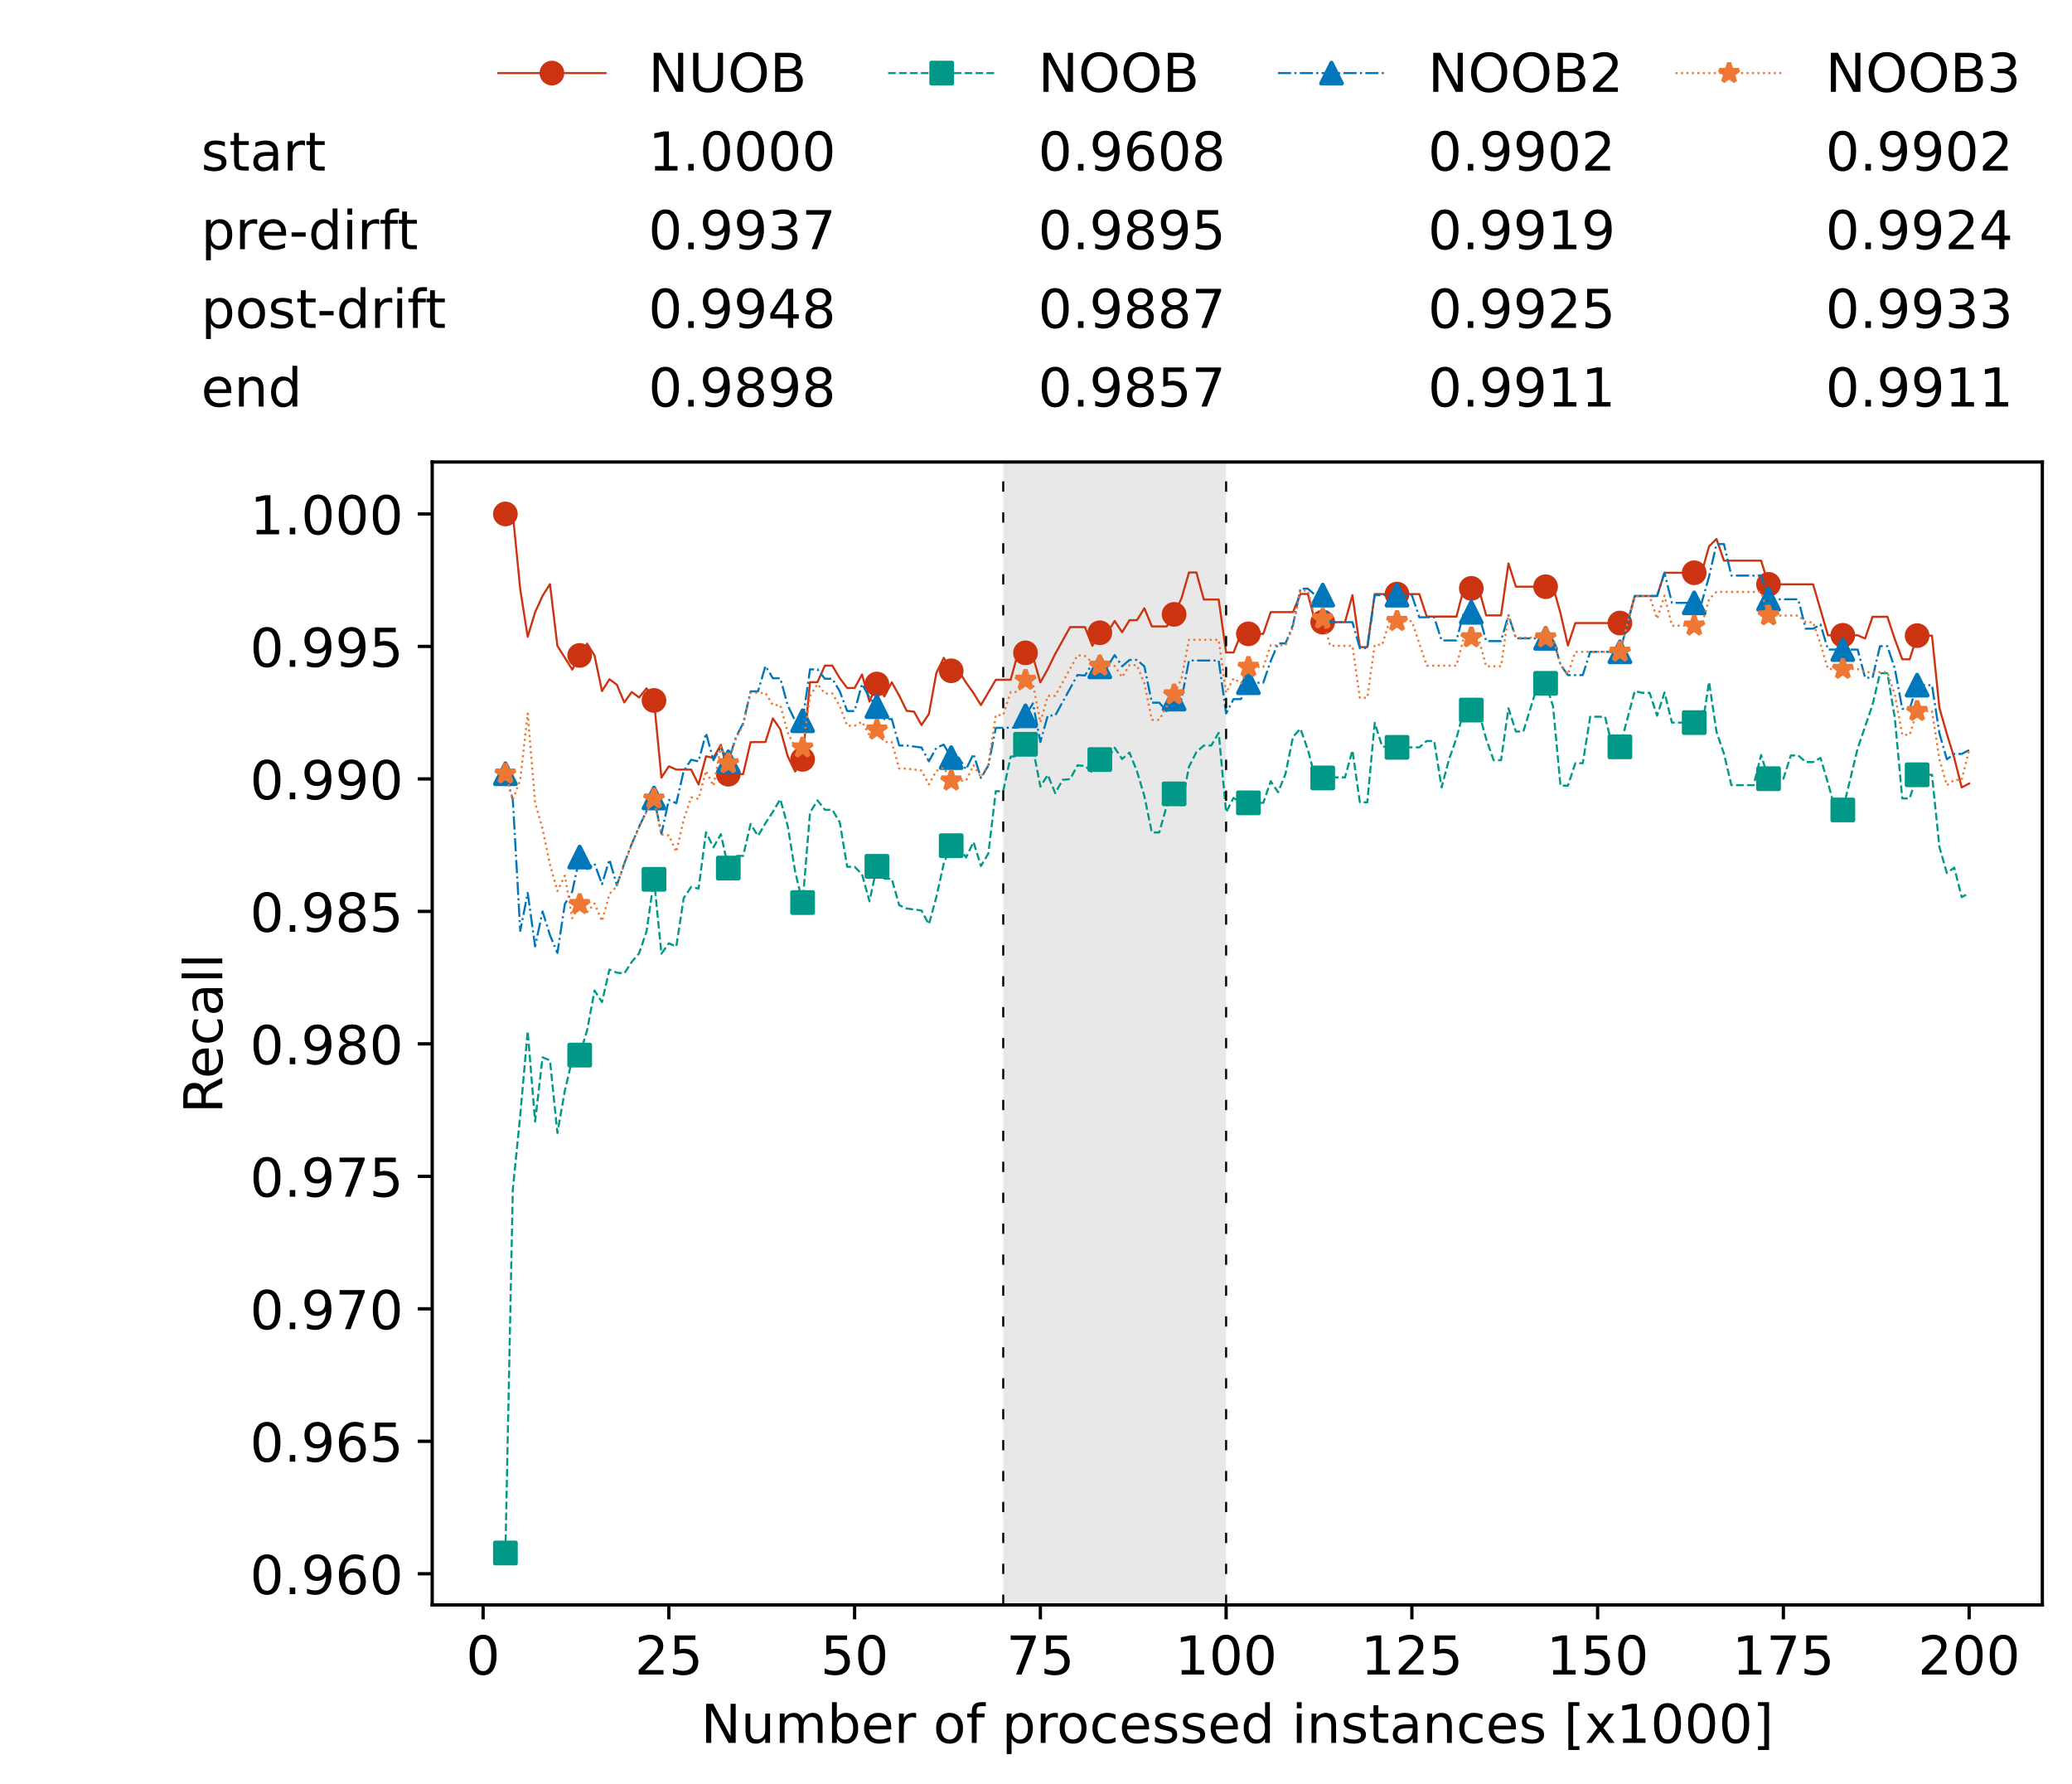 <?xml version="1.0" encoding="utf-8" standalone="no"?>
<!DOCTYPE svg PUBLIC "-//W3C//DTD SVG 1.1//EN"
  "http://www.w3.org/Graphics/SVG/1.1/DTD/svg11.dtd">
<!-- Created with matplotlib (https://matplotlib.org/) -->
<svg height="432.615pt" version="1.1" viewBox="0 0 502.65 432.615" width="502.65pt" xmlns="http://www.w3.org/2000/svg" xmlns:xlink="http://www.w3.org/1999/xlink">
 <defs>
  <style type="text/css">*{stroke-linecap:butt;stroke-linejoin:round;}</style>
 </defs>
 <g id="figure_1">
  <g id="patch_1">
   <path d="M 0 432.615 
L 502.65 432.615 
L 502.65 0 
L 0 0 
z
" style="fill:#ffffff;"/>
  </g>
  <g id="axes_1">
   <g id="patch_2">
    <path d="M 104.85 389.252 
L 495.45 389.252 
L 495.45 112.052 
L 104.85 112.052 
z
" style="fill:#ffffff;"/>
   </g>
   <g id="patch_3">
    <path clip-path="url(#p19ce27e18f)" d="M 297.446 389.252 
L 297.446 112.052 
L 243.372 112.052 
L 243.372 389.252 
z
" style="fill:#d3d3d3;opacity:0.5;"/>
   </g>
   <g id="matplotlib.axis_1">
    <g id="xtick_1">
     <g id="line2d_1">
      <defs>
       <path d="M 0 0 
L 0 3.5 
" id="m7a4d16feaa" style="stroke:#000000;stroke-width:0.8;"/>
      </defs>
      <g>
       <use style="stroke:#000000;stroke-width:0.8;" x="117.197" xlink:href="#m7a4d16feaa" y="389.252"/>
      </g>
     </g>
     <g id="text_1">
      <!-- 0 -->
      <g transform="translate(113.061 406.13)scale(0.13 -0.13)">
       <defs>
        <path d="M 31.781 66.406 
Q 24.172 66.406 20.328 58.906 
Q 16.5 51.422 16.5 36.375 
Q 16.5 21.391 20.328 13.891 
Q 24.172 6.391 31.781 6.391 
Q 39.453 6.391 43.281 13.891 
Q 47.125 21.391 47.125 36.375 
Q 47.125 51.422 43.281 58.906 
Q 39.453 66.406 31.781 66.406 
z
M 31.781 74.219 
Q 44.047 74.219 50.516 64.516 
Q 56.984 54.828 56.984 36.375 
Q 56.984 17.969 50.516 8.266 
Q 44.047 -1.422 31.781 -1.422 
Q 19.531 -1.422 13.062 8.266 
Q 6.594 17.969 6.594 36.375 
Q 6.594 54.828 13.062 64.516 
Q 19.531 74.219 31.781 74.219 
z
" id="DejaVuSans-48"/>
       </defs>
       <use xlink:href="#DejaVuSans-48"/>
      </g>
     </g>
    </g>
    <g id="xtick_2">
     <g id="line2d_2">
      <g>
       <use style="stroke:#000000;stroke-width:0.8;" x="162.259" xlink:href="#m7a4d16feaa" y="389.252"/>
      </g>
     </g>
     <g id="text_2">
      <!-- 25 -->
      <g transform="translate(153.988 406.13)scale(0.13 -0.13)">
       <defs>
        <path d="M 19.188 8.297 
L 53.609 8.297 
L 53.609 0 
L 7.328 0 
L 7.328 8.297 
Q 12.938 14.109 22.625 23.891 
Q 32.328 33.688 34.812 36.531 
Q 39.547 41.844 41.422 45.531 
Q 43.312 49.219 43.312 52.781 
Q 43.312 58.594 39.234 62.25 
Q 35.156 65.922 28.609 65.922 
Q 23.969 65.922 18.812 64.312 
Q 13.672 62.703 7.812 59.422 
L 7.812 69.391 
Q 13.766 71.781 18.938 73 
Q 24.125 74.219 28.422 74.219 
Q 39.75 74.219 46.484 68.547 
Q 53.219 62.891 53.219 53.422 
Q 53.219 48.922 51.531 44.891 
Q 49.859 40.875 45.406 35.406 
Q 44.188 33.984 37.641 27.219 
Q 31.109 20.453 19.188 8.297 
z
" id="DejaVuSans-50"/>
        <path d="M 10.797 72.906 
L 49.516 72.906 
L 49.516 64.594 
L 19.828 64.594 
L 19.828 46.734 
Q 21.969 47.469 24.109 47.828 
Q 26.266 48.188 28.422 48.188 
Q 40.625 48.188 47.75 41.5 
Q 54.891 34.812 54.891 23.391 
Q 54.891 11.625 47.562 5.094 
Q 40.234 -1.422 26.906 -1.422 
Q 22.312 -1.422 17.547 -0.641 
Q 12.797 0.141 7.719 1.703 
L 7.719 11.625 
Q 12.109 9.234 16.797 8.062 
Q 21.484 6.891 26.703 6.891 
Q 35.156 6.891 40.078 11.328 
Q 45.016 15.766 45.016 23.391 
Q 45.016 31 40.078 35.438 
Q 35.156 39.891 26.703 39.891 
Q 22.75 39.891 18.812 39.016 
Q 14.891 38.141 10.797 36.281 
z
" id="DejaVuSans-53"/>
       </defs>
       <use xlink:href="#DejaVuSans-50"/>
       <use x="63.623" xlink:href="#DejaVuSans-53"/>
      </g>
     </g>
    </g>
    <g id="xtick_3">
     <g id="line2d_3">
      <g>
       <use style="stroke:#000000;stroke-width:0.8;" x="207.322" xlink:href="#m7a4d16feaa" y="389.252"/>
      </g>
     </g>
     <g id="text_3">
      <!-- 50 -->
      <g transform="translate(199.05 406.13)scale(0.13 -0.13)">
       <use xlink:href="#DejaVuSans-53"/>
       <use x="63.623" xlink:href="#DejaVuSans-48"/>
      </g>
     </g>
    </g>
    <g id="xtick_4">
     <g id="line2d_4">
      <g>
       <use style="stroke:#000000;stroke-width:0.8;" x="252.384" xlink:href="#m7a4d16feaa" y="389.252"/>
      </g>
     </g>
     <g id="text_4">
      <!-- 75 -->
      <g transform="translate(244.113 406.13)scale(0.13 -0.13)">
       <defs>
        <path d="M 8.203 72.906 
L 55.078 72.906 
L 55.078 68.703 
L 28.609 0 
L 18.312 0 
L 43.219 64.594 
L 8.203 64.594 
z
" id="DejaVuSans-55"/>
       </defs>
       <use xlink:href="#DejaVuSans-55"/>
       <use x="63.623" xlink:href="#DejaVuSans-53"/>
      </g>
     </g>
    </g>
    <g id="xtick_5">
     <g id="line2d_5">
      <g>
       <use style="stroke:#000000;stroke-width:0.8;" x="297.446" xlink:href="#m7a4d16feaa" y="389.252"/>
      </g>
     </g>
     <g id="text_5">
      <!-- 100 -->
      <g transform="translate(285.039 406.13)scale(0.13 -0.13)">
       <defs>
        <path d="M 12.406 8.297 
L 28.516 8.297 
L 28.516 63.922 
L 10.984 60.406 
L 10.984 69.391 
L 28.422 72.906 
L 38.281 72.906 
L 38.281 8.297 
L 54.391 8.297 
L 54.391 0 
L 12.406 0 
z
" id="DejaVuSans-49"/>
       </defs>
       <use xlink:href="#DejaVuSans-49"/>
       <use x="63.623" xlink:href="#DejaVuSans-48"/>
       <use x="127.246" xlink:href="#DejaVuSans-48"/>
      </g>
     </g>
    </g>
    <g id="xtick_6">
     <g id="line2d_6">
      <g>
       <use style="stroke:#000000;stroke-width:0.8;" x="342.509" xlink:href="#m7a4d16feaa" y="389.252"/>
      </g>
     </g>
     <g id="text_6">
      <!-- 125 -->
      <g transform="translate(330.102 406.13)scale(0.13 -0.13)">
       <use xlink:href="#DejaVuSans-49"/>
       <use x="63.623" xlink:href="#DejaVuSans-50"/>
       <use x="127.246" xlink:href="#DejaVuSans-53"/>
      </g>
     </g>
    </g>
    <g id="xtick_7">
     <g id="line2d_7">
      <g>
       <use style="stroke:#000000;stroke-width:0.8;" x="387.571" xlink:href="#m7a4d16feaa" y="389.252"/>
      </g>
     </g>
     <g id="text_7">
      <!-- 150 -->
      <g transform="translate(375.164 406.13)scale(0.13 -0.13)">
       <use xlink:href="#DejaVuSans-49"/>
       <use x="63.623" xlink:href="#DejaVuSans-53"/>
       <use x="127.246" xlink:href="#DejaVuSans-48"/>
      </g>
     </g>
    </g>
    <g id="xtick_8">
     <g id="line2d_8">
      <g>
       <use style="stroke:#000000;stroke-width:0.8;" x="432.633" xlink:href="#m7a4d16feaa" y="389.252"/>
      </g>
     </g>
     <g id="text_8">
      <!-- 175 -->
      <g transform="translate(420.226 406.13)scale(0.13 -0.13)">
       <use xlink:href="#DejaVuSans-49"/>
       <use x="63.623" xlink:href="#DejaVuSans-55"/>
       <use x="127.246" xlink:href="#DejaVuSans-53"/>
      </g>
     </g>
    </g>
    <g id="xtick_9">
     <g id="line2d_9">
      <g>
       <use style="stroke:#000000;stroke-width:0.8;" x="477.695" xlink:href="#m7a4d16feaa" y="389.252"/>
      </g>
     </g>
     <g id="text_9">
      <!-- 200 -->
      <g transform="translate(465.289 406.13)scale(0.13 -0.13)">
       <use xlink:href="#DejaVuSans-50"/>
       <use x="63.623" xlink:href="#DejaVuSans-48"/>
       <use x="127.246" xlink:href="#DejaVuSans-48"/>
      </g>
     </g>
    </g>
    <g id="text_10">
     <!-- Number of processed instances [x1000] -->
     <g transform="translate(170.025 422.711)scale(0.13 -0.13)">
      <defs>
       <path d="M 9.812 72.906 
L 23.094 72.906 
L 55.422 11.922 
L 55.422 72.906 
L 64.984 72.906 
L 64.984 0 
L 51.703 0 
L 19.391 60.984 
L 19.391 0 
L 9.812 0 
z
" id="DejaVuSans-78"/>
       <path d="M 8.5 21.578 
L 8.5 54.688 
L 17.484 54.688 
L 17.484 21.922 
Q 17.484 14.156 20.5 10.266 
Q 23.531 6.391 29.594 6.391 
Q 36.859 6.391 41.078 11.031 
Q 45.312 15.672 45.312 23.688 
L 45.312 54.688 
L 54.297 54.688 
L 54.297 0 
L 45.312 0 
L 45.312 8.406 
Q 42.047 3.422 37.719 1 
Q 33.406 -1.422 27.688 -1.422 
Q 18.266 -1.422 13.375 4.438 
Q 8.5 10.297 8.5 21.578 
z
M 31.109 56 
z
" id="DejaVuSans-117"/>
       <path d="M 52 44.188 
Q 55.375 50.25 60.062 53.125 
Q 64.75 56 71.094 56 
Q 79.641 56 84.281 50.016 
Q 88.922 44.047 88.922 33.016 
L 88.922 0 
L 79.891 0 
L 79.891 32.719 
Q 79.891 40.578 77.094 44.375 
Q 74.312 48.188 68.609 48.188 
Q 61.625 48.188 57.562 43.547 
Q 53.516 38.922 53.516 30.906 
L 53.516 0 
L 44.484 0 
L 44.484 32.719 
Q 44.484 40.625 41.703 44.406 
Q 38.922 48.188 33.109 48.188 
Q 26.219 48.188 22.156 43.531 
Q 18.109 38.875 18.109 30.906 
L 18.109 0 
L 9.078 0 
L 9.078 54.688 
L 18.109 54.688 
L 18.109 46.188 
Q 21.188 51.219 25.484 53.609 
Q 29.781 56 35.688 56 
Q 41.656 56 45.828 52.969 
Q 50 49.953 52 44.188 
z
" id="DejaVuSans-109"/>
       <path d="M 48.688 27.297 
Q 48.688 37.203 44.609 42.844 
Q 40.531 48.484 33.406 48.484 
Q 26.266 48.484 22.188 42.844 
Q 18.109 37.203 18.109 27.297 
Q 18.109 17.391 22.188 11.75 
Q 26.266 6.109 33.406 6.109 
Q 40.531 6.109 44.609 11.75 
Q 48.688 17.391 48.688 27.297 
z
M 18.109 46.391 
Q 20.953 51.266 25.266 53.625 
Q 29.594 56 35.594 56 
Q 45.562 56 51.781 48.094 
Q 58.016 40.188 58.016 27.297 
Q 58.016 14.406 51.781 6.484 
Q 45.562 -1.422 35.594 -1.422 
Q 29.594 -1.422 25.266 0.953 
Q 20.953 3.328 18.109 8.203 
L 18.109 0 
L 9.078 0 
L 9.078 75.984 
L 18.109 75.984 
z
" id="DejaVuSans-98"/>
       <path d="M 56.203 29.594 
L 56.203 25.203 
L 14.891 25.203 
Q 15.484 15.922 20.484 11.062 
Q 25.484 6.203 34.422 6.203 
Q 39.594 6.203 44.453 7.469 
Q 49.312 8.734 54.109 11.281 
L 54.109 2.781 
Q 49.266 0.734 44.188 -0.344 
Q 39.109 -1.422 33.891 -1.422 
Q 20.797 -1.422 13.156 6.188 
Q 5.516 13.812 5.516 26.812 
Q 5.516 40.234 12.766 48.109 
Q 20.016 56 32.328 56 
Q 43.359 56 49.781 48.891 
Q 56.203 41.797 56.203 29.594 
z
M 47.219 32.234 
Q 47.125 39.594 43.094 43.984 
Q 39.062 48.391 32.422 48.391 
Q 24.906 48.391 20.391 44.141 
Q 15.875 39.891 15.188 32.172 
z
" id="DejaVuSans-101"/>
       <path d="M 41.109 46.297 
Q 39.594 47.172 37.812 47.578 
Q 36.031 48 33.891 48 
Q 26.266 48 22.188 43.047 
Q 18.109 38.094 18.109 28.812 
L 18.109 0 
L 9.078 0 
L 9.078 54.688 
L 18.109 54.688 
L 18.109 46.188 
Q 20.953 51.172 25.484 53.578 
Q 30.031 56 36.531 56 
Q 37.453 56 38.578 55.875 
Q 39.703 55.766 41.062 55.516 
z
" id="DejaVuSans-114"/>
       <path id="DejaVuSans-32"/>
       <path d="M 30.609 48.391 
Q 23.391 48.391 19.188 42.75 
Q 14.984 37.109 14.984 27.297 
Q 14.984 17.484 19.156 11.844 
Q 23.344 6.203 30.609 6.203 
Q 37.797 6.203 41.984 11.859 
Q 46.188 17.531 46.188 27.297 
Q 46.188 37.016 41.984 42.703 
Q 37.797 48.391 30.609 48.391 
z
M 30.609 56 
Q 42.328 56 49.016 48.375 
Q 55.719 40.766 55.719 27.297 
Q 55.719 13.875 49.016 6.219 
Q 42.328 -1.422 30.609 -1.422 
Q 18.844 -1.422 12.172 6.219 
Q 5.516 13.875 5.516 27.297 
Q 5.516 40.766 12.172 48.375 
Q 18.844 56 30.609 56 
z
" id="DejaVuSans-111"/>
       <path d="M 37.109 75.984 
L 37.109 68.5 
L 28.516 68.5 
Q 23.688 68.5 21.797 66.547 
Q 19.922 64.594 19.922 59.516 
L 19.922 54.688 
L 34.719 54.688 
L 34.719 47.703 
L 19.922 47.703 
L 19.922 0 
L 10.891 0 
L 10.891 47.703 
L 2.297 47.703 
L 2.297 54.688 
L 10.891 54.688 
L 10.891 58.5 
Q 10.891 67.625 15.141 71.797 
Q 19.391 75.984 28.609 75.984 
z
" id="DejaVuSans-102"/>
       <path d="M 18.109 8.203 
L 18.109 -20.797 
L 9.078 -20.797 
L 9.078 54.688 
L 18.109 54.688 
L 18.109 46.391 
Q 20.953 51.266 25.266 53.625 
Q 29.594 56 35.594 56 
Q 45.562 56 51.781 48.094 
Q 58.016 40.188 58.016 27.297 
Q 58.016 14.406 51.781 6.484 
Q 45.562 -1.422 35.594 -1.422 
Q 29.594 -1.422 25.266 0.953 
Q 20.953 3.328 18.109 8.203 
z
M 48.688 27.297 
Q 48.688 37.203 44.609 42.844 
Q 40.531 48.484 33.406 48.484 
Q 26.266 48.484 22.188 42.844 
Q 18.109 37.203 18.109 27.297 
Q 18.109 17.391 22.188 11.75 
Q 26.266 6.109 33.406 6.109 
Q 40.531 6.109 44.609 11.75 
Q 48.688 17.391 48.688 27.297 
z
" id="DejaVuSans-112"/>
       <path d="M 48.781 52.594 
L 48.781 44.188 
Q 44.969 46.297 41.141 47.344 
Q 37.312 48.391 33.406 48.391 
Q 24.656 48.391 19.812 42.844 
Q 14.984 37.312 14.984 27.297 
Q 14.984 17.281 19.812 11.734 
Q 24.656 6.203 33.406 6.203 
Q 37.312 6.203 41.141 7.25 
Q 44.969 8.297 48.781 10.406 
L 48.781 2.094 
Q 45.016 0.344 40.984 -0.531 
Q 36.969 -1.422 32.422 -1.422 
Q 20.062 -1.422 12.781 6.344 
Q 5.516 14.109 5.516 27.297 
Q 5.516 40.672 12.859 48.328 
Q 20.219 56 33.016 56 
Q 37.156 56 41.109 55.141 
Q 45.062 54.297 48.781 52.594 
z
" id="DejaVuSans-99"/>
       <path d="M 44.281 53.078 
L 44.281 44.578 
Q 40.484 46.531 36.375 47.5 
Q 32.281 48.484 27.875 48.484 
Q 21.188 48.484 17.844 46.438 
Q 14.5 44.391 14.5 40.281 
Q 14.5 37.156 16.891 35.375 
Q 19.281 33.594 26.516 31.984 
L 29.594 31.297 
Q 39.156 29.25 43.188 25.516 
Q 47.219 21.781 47.219 15.094 
Q 47.219 7.469 41.188 3.016 
Q 35.156 -1.422 24.609 -1.422 
Q 20.219 -1.422 15.453 -0.562 
Q 10.688 0.297 5.422 2 
L 5.422 11.281 
Q 10.406 8.688 15.234 7.391 
Q 20.062 6.109 24.812 6.109 
Q 31.156 6.109 34.562 8.281 
Q 37.984 10.453 37.984 14.406 
Q 37.984 18.062 35.516 20.016 
Q 33.062 21.969 24.703 23.781 
L 21.578 24.516 
Q 13.234 26.266 9.516 29.906 
Q 5.812 33.547 5.812 39.891 
Q 5.812 47.609 11.281 51.797 
Q 16.75 56 26.812 56 
Q 31.781 56 36.172 55.266 
Q 40.578 54.547 44.281 53.078 
z
" id="DejaVuSans-115"/>
       <path d="M 45.406 46.391 
L 45.406 75.984 
L 54.391 75.984 
L 54.391 0 
L 45.406 0 
L 45.406 8.203 
Q 42.578 3.328 38.25 0.953 
Q 33.938 -1.422 27.875 -1.422 
Q 17.969 -1.422 11.734 6.484 
Q 5.516 14.406 5.516 27.297 
Q 5.516 40.188 11.734 48.094 
Q 17.969 56 27.875 56 
Q 33.938 56 38.25 53.625 
Q 42.578 51.266 45.406 46.391 
z
M 14.797 27.297 
Q 14.797 17.391 18.875 11.75 
Q 22.953 6.109 30.078 6.109 
Q 37.203 6.109 41.297 11.75 
Q 45.406 17.391 45.406 27.297 
Q 45.406 37.203 41.297 42.844 
Q 37.203 48.484 30.078 48.484 
Q 22.953 48.484 18.875 42.844 
Q 14.797 37.203 14.797 27.297 
z
" id="DejaVuSans-100"/>
       <path d="M 9.422 54.688 
L 18.406 54.688 
L 18.406 0 
L 9.422 0 
z
M 9.422 75.984 
L 18.406 75.984 
L 18.406 64.594 
L 9.422 64.594 
z
" id="DejaVuSans-105"/>
       <path d="M 54.891 33.016 
L 54.891 0 
L 45.906 0 
L 45.906 32.719 
Q 45.906 40.484 42.875 44.328 
Q 39.844 48.188 33.797 48.188 
Q 26.516 48.188 22.312 43.547 
Q 18.109 38.922 18.109 30.906 
L 18.109 0 
L 9.078 0 
L 9.078 54.688 
L 18.109 54.688 
L 18.109 46.188 
Q 21.344 51.125 25.703 53.562 
Q 30.078 56 35.797 56 
Q 45.219 56 50.047 50.172 
Q 54.891 44.344 54.891 33.016 
z
" id="DejaVuSans-110"/>
       <path d="M 18.312 70.219 
L 18.312 54.688 
L 36.812 54.688 
L 36.812 47.703 
L 18.312 47.703 
L 18.312 18.016 
Q 18.312 11.328 20.141 9.422 
Q 21.969 7.516 27.594 7.516 
L 36.812 7.516 
L 36.812 0 
L 27.594 0 
Q 17.188 0 13.234 3.875 
Q 9.281 7.766 9.281 18.016 
L 9.281 47.703 
L 2.688 47.703 
L 2.688 54.688 
L 9.281 54.688 
L 9.281 70.219 
z
" id="DejaVuSans-116"/>
       <path d="M 34.281 27.484 
Q 23.391 27.484 19.188 25 
Q 14.984 22.516 14.984 16.5 
Q 14.984 11.719 18.141 8.906 
Q 21.297 6.109 26.703 6.109 
Q 34.188 6.109 38.703 11.406 
Q 43.219 16.703 43.219 25.484 
L 43.219 27.484 
z
M 52.203 31.203 
L 52.203 0 
L 43.219 0 
L 43.219 8.297 
Q 40.141 3.328 35.547 0.953 
Q 30.953 -1.422 24.312 -1.422 
Q 15.922 -1.422 10.953 3.297 
Q 6 8.016 6 15.922 
Q 6 25.141 12.172 29.828 
Q 18.359 34.516 30.609 34.516 
L 43.219 34.516 
L 43.219 35.406 
Q 43.219 41.609 39.141 45 
Q 35.062 48.391 27.688 48.391 
Q 23 48.391 18.547 47.266 
Q 14.109 46.141 10.016 43.891 
L 10.016 52.203 
Q 14.938 54.109 19.578 55.047 
Q 24.219 56 28.609 56 
Q 40.484 56 46.344 49.844 
Q 52.203 43.703 52.203 31.203 
z
" id="DejaVuSans-97"/>
       <path d="M 8.594 75.984 
L 29.297 75.984 
L 29.297 69 
L 17.578 69 
L 17.578 -6.203 
L 29.297 -6.203 
L 29.297 -13.188 
L 8.594 -13.188 
z
" id="DejaVuSans-91"/>
       <path d="M 54.891 54.688 
L 35.109 28.078 
L 55.906 0 
L 45.312 0 
L 29.391 21.484 
L 13.484 0 
L 2.875 0 
L 24.125 28.609 
L 4.688 54.688 
L 15.281 54.688 
L 29.781 35.203 
L 44.281 54.688 
z
" id="DejaVuSans-120"/>
       <path d="M 30.422 75.984 
L 30.422 -13.188 
L 9.719 -13.188 
L 9.719 -6.203 
L 21.391 -6.203 
L 21.391 69 
L 9.719 69 
L 9.719 75.984 
z
" id="DejaVuSans-93"/>
      </defs>
      <use xlink:href="#DejaVuSans-78"/>
      <use x="74.805" xlink:href="#DejaVuSans-117"/>
      <use x="138.184" xlink:href="#DejaVuSans-109"/>
      <use x="235.596" xlink:href="#DejaVuSans-98"/>
      <use x="299.072" xlink:href="#DejaVuSans-101"/>
      <use x="360.596" xlink:href="#DejaVuSans-114"/>
      <use x="401.709" xlink:href="#DejaVuSans-32"/>
      <use x="433.496" xlink:href="#DejaVuSans-111"/>
      <use x="494.678" xlink:href="#DejaVuSans-102"/>
      <use x="529.883" xlink:href="#DejaVuSans-32"/>
      <use x="561.67" xlink:href="#DejaVuSans-112"/>
      <use x="625.146" xlink:href="#DejaVuSans-114"/>
      <use x="664.01" xlink:href="#DejaVuSans-111"/>
      <use x="725.191" xlink:href="#DejaVuSans-99"/>
      <use x="780.172" xlink:href="#DejaVuSans-101"/>
      <use x="841.695" xlink:href="#DejaVuSans-115"/>
      <use x="893.795" xlink:href="#DejaVuSans-115"/>
      <use x="945.895" xlink:href="#DejaVuSans-101"/>
      <use x="1007.418" xlink:href="#DejaVuSans-100"/>
      <use x="1070.895" xlink:href="#DejaVuSans-32"/>
      <use x="1102.682" xlink:href="#DejaVuSans-105"/>
      <use x="1130.465" xlink:href="#DejaVuSans-110"/>
      <use x="1193.844" xlink:href="#DejaVuSans-115"/>
      <use x="1245.943" xlink:href="#DejaVuSans-116"/>
      <use x="1285.152" xlink:href="#DejaVuSans-97"/>
      <use x="1346.432" xlink:href="#DejaVuSans-110"/>
      <use x="1409.811" xlink:href="#DejaVuSans-99"/>
      <use x="1464.791" xlink:href="#DejaVuSans-101"/>
      <use x="1526.314" xlink:href="#DejaVuSans-115"/>
      <use x="1578.414" xlink:href="#DejaVuSans-32"/>
      <use x="1610.201" xlink:href="#DejaVuSans-91"/>
      <use x="1649.215" xlink:href="#DejaVuSans-120"/>
      <use x="1708.395" xlink:href="#DejaVuSans-49"/>
      <use x="1772.018" xlink:href="#DejaVuSans-48"/>
      <use x="1835.641" xlink:href="#DejaVuSans-48"/>
      <use x="1899.264" xlink:href="#DejaVuSans-48"/>
      <use x="1962.887" xlink:href="#DejaVuSans-93"/>
     </g>
    </g>
   </g>
   <g id="matplotlib.axis_2">
    <g id="ytick_1">
     <g id="line2d_10">
      <defs>
       <path d="M 0 0 
L -3.5 0 
" id="m1b5f420761" style="stroke:#000000;stroke-width:0.8;"/>
      </defs>
      <g>
       <use style="stroke:#000000;stroke-width:0.8;" x="104.85" xlink:href="#m1b5f420761" y="381.692"/>
      </g>
     </g>
     <g id="text_11">
      <!-- 0.960 -->
      <g transform="translate(60.633 386.631)scale(0.13 -0.13)">
       <defs>
        <path d="M 10.688 12.406 
L 21 12.406 
L 21 0 
L 10.688 0 
z
" id="DejaVuSans-46"/>
        <path d="M 10.984 1.516 
L 10.984 10.5 
Q 14.703 8.734 18.5 7.812 
Q 22.312 6.891 25.984 6.891 
Q 35.75 6.891 40.891 13.453 
Q 46.047 20.016 46.781 33.406 
Q 43.953 29.203 39.594 26.953 
Q 35.25 24.703 29.984 24.703 
Q 19.047 24.703 12.672 31.312 
Q 6.297 37.938 6.297 49.422 
Q 6.297 60.641 12.938 67.422 
Q 19.578 74.219 30.609 74.219 
Q 43.266 74.219 49.922 64.516 
Q 56.594 54.828 56.594 36.375 
Q 56.594 19.141 48.406 8.859 
Q 40.234 -1.422 26.422 -1.422 
Q 22.703 -1.422 18.891 -0.688 
Q 15.094 0.047 10.984 1.516 
z
M 30.609 32.422 
Q 37.25 32.422 41.125 36.953 
Q 45.016 41.5 45.016 49.422 
Q 45.016 57.281 41.125 61.844 
Q 37.25 66.406 30.609 66.406 
Q 23.969 66.406 20.094 61.844 
Q 16.219 57.281 16.219 49.422 
Q 16.219 41.5 20.094 36.953 
Q 23.969 32.422 30.609 32.422 
z
" id="DejaVuSans-57"/>
        <path d="M 33.016 40.375 
Q 26.375 40.375 22.484 35.828 
Q 18.609 31.297 18.609 23.391 
Q 18.609 15.531 22.484 10.953 
Q 26.375 6.391 33.016 6.391 
Q 39.656 6.391 43.531 10.953 
Q 47.406 15.531 47.406 23.391 
Q 47.406 31.297 43.531 35.828 
Q 39.656 40.375 33.016 40.375 
z
M 52.594 71.297 
L 52.594 62.312 
Q 48.875 64.062 45.094 64.984 
Q 41.312 65.922 37.594 65.922 
Q 27.828 65.922 22.672 59.328 
Q 17.531 52.734 16.797 39.406 
Q 19.672 43.656 24.016 45.922 
Q 28.375 48.188 33.594 48.188 
Q 44.578 48.188 50.953 41.516 
Q 57.328 34.859 57.328 23.391 
Q 57.328 12.156 50.688 5.359 
Q 44.047 -1.422 33.016 -1.422 
Q 20.359 -1.422 13.672 8.266 
Q 6.984 17.969 6.984 36.375 
Q 6.984 53.656 15.188 63.938 
Q 23.391 74.219 37.203 74.219 
Q 40.922 74.219 44.703 73.484 
Q 48.484 72.75 52.594 71.297 
z
" id="DejaVuSans-54"/>
       </defs>
       <use xlink:href="#DejaVuSans-48"/>
       <use x="63.623" xlink:href="#DejaVuSans-46"/>
       <use x="95.41" xlink:href="#DejaVuSans-57"/>
       <use x="159.033" xlink:href="#DejaVuSans-54"/>
       <use x="222.656" xlink:href="#DejaVuSans-48"/>
      </g>
     </g>
    </g>
    <g id="ytick_2">
     <g id="line2d_11">
      <g>
       <use style="stroke:#000000;stroke-width:0.8;" x="104.85" xlink:href="#m1b5f420761" y="349.562"/>
      </g>
     </g>
     <g id="text_12">
      <!-- 0.965 -->
      <g transform="translate(60.633 354.501)scale(0.13 -0.13)">
       <use xlink:href="#DejaVuSans-48"/>
       <use x="63.623" xlink:href="#DejaVuSans-46"/>
       <use x="95.41" xlink:href="#DejaVuSans-57"/>
       <use x="159.033" xlink:href="#DejaVuSans-54"/>
       <use x="222.656" xlink:href="#DejaVuSans-53"/>
      </g>
     </g>
    </g>
    <g id="ytick_3">
     <g id="line2d_12">
      <g>
       <use style="stroke:#000000;stroke-width:0.8;" x="104.85" xlink:href="#m1b5f420761" y="317.432"/>
      </g>
     </g>
     <g id="text_13">
      <!-- 0.970 -->
      <g transform="translate(60.633 322.371)scale(0.13 -0.13)">
       <use xlink:href="#DejaVuSans-48"/>
       <use x="63.623" xlink:href="#DejaVuSans-46"/>
       <use x="95.41" xlink:href="#DejaVuSans-57"/>
       <use x="159.033" xlink:href="#DejaVuSans-55"/>
       <use x="222.656" xlink:href="#DejaVuSans-48"/>
      </g>
     </g>
    </g>
    <g id="ytick_4">
     <g id="line2d_13">
      <g>
       <use style="stroke:#000000;stroke-width:0.8;" x="104.85" xlink:href="#m1b5f420761" y="285.302"/>
      </g>
     </g>
     <g id="text_14">
      <!-- 0.975 -->
      <g transform="translate(60.633 290.241)scale(0.13 -0.13)">
       <use xlink:href="#DejaVuSans-48"/>
       <use x="63.623" xlink:href="#DejaVuSans-46"/>
       <use x="95.41" xlink:href="#DejaVuSans-57"/>
       <use x="159.033" xlink:href="#DejaVuSans-55"/>
       <use x="222.656" xlink:href="#DejaVuSans-53"/>
      </g>
     </g>
    </g>
    <g id="ytick_5">
     <g id="line2d_14">
      <g>
       <use style="stroke:#000000;stroke-width:0.8;" x="104.85" xlink:href="#m1b5f420761" y="253.172"/>
      </g>
     </g>
     <g id="text_15">
      <!-- 0.980 -->
      <g transform="translate(60.633 258.111)scale(0.13 -0.13)">
       <defs>
        <path d="M 31.781 34.625 
Q 24.75 34.625 20.719 30.859 
Q 16.703 27.094 16.703 20.516 
Q 16.703 13.922 20.719 10.156 
Q 24.75 6.391 31.781 6.391 
Q 38.812 6.391 42.859 10.172 
Q 46.922 13.969 46.922 20.516 
Q 46.922 27.094 42.891 30.859 
Q 38.875 34.625 31.781 34.625 
z
M 21.922 38.812 
Q 15.578 40.375 12.031 44.719 
Q 8.5 49.078 8.5 55.328 
Q 8.5 64.062 14.719 69.141 
Q 20.953 74.219 31.781 74.219 
Q 42.672 74.219 48.875 69.141 
Q 55.078 64.062 55.078 55.328 
Q 55.078 49.078 51.531 44.719 
Q 48 40.375 41.703 38.812 
Q 48.828 37.156 52.797 32.312 
Q 56.781 27.484 56.781 20.516 
Q 56.781 9.906 50.312 4.234 
Q 43.844 -1.422 31.781 -1.422 
Q 19.734 -1.422 13.25 4.234 
Q 6.781 9.906 6.781 20.516 
Q 6.781 27.484 10.781 32.312 
Q 14.797 37.156 21.922 38.812 
z
M 18.312 54.391 
Q 18.312 48.734 21.844 45.562 
Q 25.391 42.391 31.781 42.391 
Q 38.141 42.391 41.719 45.562 
Q 45.312 48.734 45.312 54.391 
Q 45.312 60.062 41.719 63.234 
Q 38.141 66.406 31.781 66.406 
Q 25.391 66.406 21.844 63.234 
Q 18.312 60.062 18.312 54.391 
z
" id="DejaVuSans-56"/>
       </defs>
       <use xlink:href="#DejaVuSans-48"/>
       <use x="63.623" xlink:href="#DejaVuSans-46"/>
       <use x="95.41" xlink:href="#DejaVuSans-57"/>
       <use x="159.033" xlink:href="#DejaVuSans-56"/>
       <use x="222.656" xlink:href="#DejaVuSans-48"/>
      </g>
     </g>
    </g>
    <g id="ytick_6">
     <g id="line2d_15">
      <g>
       <use style="stroke:#000000;stroke-width:0.8;" x="104.85" xlink:href="#m1b5f420761" y="221.042"/>
      </g>
     </g>
     <g id="text_16">
      <!-- 0.985 -->
      <g transform="translate(60.633 225.981)scale(0.13 -0.13)">
       <use xlink:href="#DejaVuSans-48"/>
       <use x="63.623" xlink:href="#DejaVuSans-46"/>
       <use x="95.41" xlink:href="#DejaVuSans-57"/>
       <use x="159.033" xlink:href="#DejaVuSans-56"/>
       <use x="222.656" xlink:href="#DejaVuSans-53"/>
      </g>
     </g>
    </g>
    <g id="ytick_7">
     <g id="line2d_16">
      <g>
       <use style="stroke:#000000;stroke-width:0.8;" x="104.85" xlink:href="#m1b5f420761" y="188.912"/>
      </g>
     </g>
     <g id="text_17">
      <!-- 0.990 -->
      <g transform="translate(60.633 193.851)scale(0.13 -0.13)">
       <use xlink:href="#DejaVuSans-48"/>
       <use x="63.623" xlink:href="#DejaVuSans-46"/>
       <use x="95.41" xlink:href="#DejaVuSans-57"/>
       <use x="159.033" xlink:href="#DejaVuSans-57"/>
       <use x="222.656" xlink:href="#DejaVuSans-48"/>
      </g>
     </g>
    </g>
    <g id="ytick_8">
     <g id="line2d_17">
      <g>
       <use style="stroke:#000000;stroke-width:0.8;" x="104.85" xlink:href="#m1b5f420761" y="156.782"/>
      </g>
     </g>
     <g id="text_18">
      <!-- 0.995 -->
      <g transform="translate(60.633 161.721)scale(0.13 -0.13)">
       <use xlink:href="#DejaVuSans-48"/>
       <use x="63.623" xlink:href="#DejaVuSans-46"/>
       <use x="95.41" xlink:href="#DejaVuSans-57"/>
       <use x="159.033" xlink:href="#DejaVuSans-57"/>
       <use x="222.656" xlink:href="#DejaVuSans-53"/>
      </g>
     </g>
    </g>
    <g id="ytick_9">
     <g id="line2d_18">
      <g>
       <use style="stroke:#000000;stroke-width:0.8;" x="104.85" xlink:href="#m1b5f420761" y="124.652"/>
      </g>
     </g>
     <g id="text_19">
      <!-- 1.000 -->
      <g transform="translate(60.633 129.591)scale(0.13 -0.13)">
       <use xlink:href="#DejaVuSans-49"/>
       <use x="63.623" xlink:href="#DejaVuSans-46"/>
       <use x="95.41" xlink:href="#DejaVuSans-48"/>
       <use x="159.033" xlink:href="#DejaVuSans-48"/>
       <use x="222.656" xlink:href="#DejaVuSans-48"/>
      </g>
     </g>
    </g>
    <g id="text_20">
     <!-- Recall -->
     <g transform="translate(53.93 270.044)rotate(-90)scale(0.13 -0.13)">
      <defs>
       <path d="M 44.391 34.188 
Q 47.562 33.109 50.562 29.594 
Q 53.562 26.078 56.594 19.922 
L 66.609 0 
L 56 0 
L 46.688 18.703 
Q 43.062 26.031 39.672 28.422 
Q 36.281 30.812 30.422 30.812 
L 19.672 30.812 
L 19.672 0 
L 9.812 0 
L 9.812 72.906 
L 32.078 72.906 
Q 44.578 72.906 50.734 67.672 
Q 56.891 62.453 56.891 51.906 
Q 56.891 45.016 53.688 40.469 
Q 50.484 35.938 44.391 34.188 
z
M 19.672 64.797 
L 19.672 38.922 
L 32.078 38.922 
Q 39.203 38.922 42.844 42.219 
Q 46.484 45.516 46.484 51.906 
Q 46.484 58.297 42.844 61.547 
Q 39.203 64.797 32.078 64.797 
z
" id="DejaVuSans-82"/>
       <path d="M 9.422 75.984 
L 18.406 75.984 
L 18.406 0 
L 9.422 0 
z
" id="DejaVuSans-108"/>
      </defs>
      <use xlink:href="#DejaVuSans-82"/>
      <use x="64.982" xlink:href="#DejaVuSans-101"/>
      <use x="126.506" xlink:href="#DejaVuSans-99"/>
      <use x="181.486" xlink:href="#DejaVuSans-97"/>
      <use x="242.766" xlink:href="#DejaVuSans-108"/>
      <use x="270.549" xlink:href="#DejaVuSans-108"/>
     </g>
    </g>
   </g>
   <g id="line2d_19"/>
   <g id="line2d_20"/>
   <g id="line2d_21"/>
   <g id="line2d_22"/>
   <g id="line2d_23"/>
   <g id="line2d_24">
    <path clip-path="url(#p19ce27e18f)" d="M 122.605 124.652 
L 124.407 124.652 
L 126.21 142.96 
L 128.012 154.448 
L 129.815 148.488 
L 131.617 144.516 
L 133.419 141.678 
L 135.222 156.64 
L 138.827 162.394 
L 140.629 158.963 
L 142.432 156.104 
L 144.234 158.999 
L 146.037 167.606 
L 147.839 164.743 
L 149.642 166.062 
L 151.444 170.376 
L 153.247 167.836 
L 155.049 169.161 
L 156.852 166.936 
L 158.654 169.883 
L 160.457 188.6 
L 162.259 185.854 
L 164.062 186.657 
L 167.667 186.657 
L 169.469 190.267 
L 171.272 183.431 
L 173.074 183.815 
L 174.877 180.634 
L 176.679 187.774 
L 180.284 187.737 
L 182.087 179.995 
L 185.692 179.966 
L 187.494 174.228 
L 189.297 176.906 
L 191.099 183.425 
L 192.902 187.118 
L 194.704 184.17 
L 196.507 165.454 
L 198.309 165.454 
L 200.112 161.437 
L 201.914 161.437 
L 203.717 164.469 
L 205.519 166.864 
L 207.322 166.864 
L 209.124 163.585 
L 210.927 170.143 
L 212.729 165.897 
L 214.532 168.9 
L 216.334 165.482 
L 218.137 168.695 
L 219.939 172.388 
L 221.742 172.602 
L 223.544 175.848 
L 225.347 173.17 
L 227.149 163.233 
L 228.952 159.54 
L 230.754 162.69 
L 232.557 162.69 
L 234.359 165.559 
L 236.162 168.089 
L 237.964 171.01 
L 241.569 164.868 
L 245.174 164.868 
L 246.976 158.31 
L 248.779 158.337 
L 250.581 159.252 
L 252.384 165.491 
L 254.186 162.278 
L 255.989 158.585 
L 259.594 152.094 
L 263.199 152.094 
L 265.001 156.619 
L 266.804 153.469 
L 268.606 153.469 
L 270.409 150.601 
L 272.211 153.338 
L 274.014 150.417 
L 275.816 150.417 
L 277.619 147.522 
L 279.421 151.924 
L 283.026 151.924 
L 284.829 149.003 
L 286.631 145.085 
L 288.434 138.846 
L 290.236 138.846 
L 292.039 145.403 
L 295.644 145.403 
L 297.446 158.255 
L 299.249 158.255 
L 301.051 153.73 
L 306.459 153.73 
L 308.261 148.462 
L 313.669 148.462 
L 315.471 144.061 
L 317.274 144.061 
L 319.076 150.897 
L 326.286 150.897 
L 328.089 144.34 
L 329.891 156.94 
L 331.694 156.94 
L 333.496 144.088 
L 344.311 144.088 
L 346.114 149.534 
L 353.324 149.534 
L 355.126 142.698 
L 358.731 142.698 
L 360.533 149.255 
L 364.138 149.255 
L 365.941 136.655 
L 367.743 142.292 
L 376.756 142.292 
L 378.558 148.718 
L 380.361 156.554 
L 382.163 151.108 
L 394.781 151.108 
L 396.583 144.551 
L 401.991 144.551 
L 403.793 138.914 
L 412.806 138.914 
L 414.608 132.488 
L 416.411 130.714 
L 418.213 135.981 
L 427.226 135.981 
L 429.028 141.719 
L 439.843 141.719 
L 443.448 154.081 
L 450.658 154.081 
L 452.461 154.855 
L 454.263 149.588 
L 457.868 149.588 
L 459.671 155.034 
L 461.473 159.902 
L 463.276 159.902 
L 465.078 154.164 
L 468.683 154.164 
L 470.485 171.69 
L 472.288 177.99 
L 474.09 183.831 
L 475.893 190.971 
L 477.695 190.026 
L 477.695 190.026 
" style="fill:none;stroke:#cc3311;stroke-linecap:square;stroke-width:0.5;"/>
    <defs>
     <path d="M 0 2.5 
C 0.663 2.5 1.299 2.237 1.768 1.768 
C 2.237 1.299 2.5 0.663 2.5 0 
C 2.5 -0.663 2.237 -1.299 1.768 -1.768 
C 1.299 -2.237 0.663 -2.5 0 -2.5 
C -0.663 -2.5 -1.299 -2.237 -1.768 -1.768 
C -2.237 -1.299 -2.5 -0.663 -2.5 0 
C -2.5 0.663 -2.237 1.299 -1.768 1.768 
C -1.299 2.237 -0.663 2.5 0 2.5 
z
" id="mc18baba575" style="stroke:#cc3311;"/>
    </defs>
    <g clip-path="url(#p19ce27e18f)">
     <use style="fill:#cc3311;stroke:#cc3311;" x="122.605" xlink:href="#mc18baba575" y="124.652"/>
     <use style="fill:#cc3311;stroke:#cc3311;" x="140.629" xlink:href="#mc18baba575" y="158.963"/>
     <use style="fill:#cc3311;stroke:#cc3311;" x="158.654" xlink:href="#mc18baba575" y="169.883"/>
     <use style="fill:#cc3311;stroke:#cc3311;" x="176.679" xlink:href="#mc18baba575" y="187.774"/>
     <use style="fill:#cc3311;stroke:#cc3311;" x="194.704" xlink:href="#mc18baba575" y="184.17"/>
     <use style="fill:#cc3311;stroke:#cc3311;" x="212.729" xlink:href="#mc18baba575" y="165.897"/>
     <use style="fill:#cc3311;stroke:#cc3311;" x="230.754" xlink:href="#mc18baba575" y="162.69"/>
     <use style="fill:#cc3311;stroke:#cc3311;" x="248.779" xlink:href="#mc18baba575" y="158.337"/>
     <use style="fill:#cc3311;stroke:#cc3311;" x="266.804" xlink:href="#mc18baba575" y="153.469"/>
     <use style="fill:#cc3311;stroke:#cc3311;" x="284.829" xlink:href="#mc18baba575" y="149.003"/>
     <use style="fill:#cc3311;stroke:#cc3311;" x="302.854" xlink:href="#mc18baba575" y="153.73"/>
     <use style="fill:#cc3311;stroke:#cc3311;" x="320.879" xlink:href="#mc18baba575" y="150.897"/>
     <use style="fill:#cc3311;stroke:#cc3311;" x="338.904" xlink:href="#mc18baba575" y="144.088"/>
     <use style="fill:#cc3311;stroke:#cc3311;" x="356.928" xlink:href="#mc18baba575" y="142.698"/>
     <use style="fill:#cc3311;stroke:#cc3311;" x="374.953" xlink:href="#mc18baba575" y="142.292"/>
     <use style="fill:#cc3311;stroke:#cc3311;" x="392.978" xlink:href="#mc18baba575" y="151.108"/>
     <use style="fill:#cc3311;stroke:#cc3311;" x="411.003" xlink:href="#mc18baba575" y="138.914"/>
     <use style="fill:#cc3311;stroke:#cc3311;" x="429.028" xlink:href="#mc18baba575" y="141.719"/>
     <use style="fill:#cc3311;stroke:#cc3311;" x="447.053" xlink:href="#mc18baba575" y="154.081"/>
     <use style="fill:#cc3311;stroke:#cc3311;" x="465.078" xlink:href="#mc18baba575" y="154.164"/>
    </g>
   </g>
   <g id="line2d_25"/>
   <g id="line2d_26"/>
   <g id="line2d_27"/>
   <g id="line2d_28"/>
   <g id="line2d_29">
    <path clip-path="url(#p19ce27e18f)" d="M 122.605 376.652 
L 124.407 288.452 
L 126.21 270.467 
L 128.012 250.078 
L 129.815 272.013 
L 131.617 256.452 
L 133.419 257.156 
L 135.222 274.774 
L 137.024 264.526 
L 138.827 256.901 
L 140.629 255.9 
L 142.432 249.876 
L 144.234 240.243 
L 146.037 243.047 
L 147.839 235.154 
L 149.642 235.898 
L 151.444 236.104 
L 153.247 233.312 
L 155.049 231.191 
L 156.852 225.864 
L 158.654 213.264 
L 160.457 231.32 
L 162.259 228.775 
L 164.062 229.579 
L 165.864 217.824 
L 167.667 215.124 
L 169.469 215.508 
L 171.272 201.835 
L 173.074 205.498 
L 174.877 202.317 
L 176.679 210.535 
L 178.482 207.587 
L 180.284 207.587 
L 182.087 199.845 
L 183.889 202.739 
L 185.692 199.65 
L 187.494 196.888 
L 189.297 193.828 
L 191.099 200.347 
L 192.902 211.426 
L 194.704 218.898 
L 196.507 197.062 
L 198.309 194.115 
L 200.112 196.398 
L 201.914 196.398 
L 203.717 199.43 
L 205.519 210.226 
L 207.322 210.226 
L 209.124 212.051 
L 210.927 218.608 
L 212.729 210.117 
L 214.532 213.12 
L 216.334 213.12 
L 218.137 219.546 
L 219.939 220.344 
L 223.544 220.829 
L 225.347 224.176 
L 227.149 217.586 
L 228.952 209.427 
L 230.754 205.105 
L 232.557 205.105 
L 234.359 207.974 
L 236.162 204.204 
L 237.964 210.046 
L 239.767 207.015 
L 241.569 191.892 
L 243.372 191.892 
L 245.174 183.511 
L 246.976 183.38 
L 248.779 180.511 
L 250.581 181.427 
L 252.384 190.785 
L 254.186 187.929 
L 255.989 192.37 
L 257.791 189.125 
L 259.594 188.969 
L 261.396 185.622 
L 263.199 185.767 
L 265.001 187.372 
L 266.804 184.222 
L 268.606 184.222 
L 270.409 181.353 
L 272.211 184.09 
L 274.014 182.532 
L 275.816 187.058 
L 277.619 193.088 
L 279.421 201.891 
L 281.224 201.891 
L 283.026 195.465 
L 284.829 192.544 
L 286.631 195.319 
L 288.434 185.961 
L 290.236 182.391 
L 292.039 180.814 
L 293.841 180.814 
L 295.644 177.725 
L 297.446 197.003 
L 299.249 193.51 
L 301.051 194.723 
L 306.459 194.723 
L 308.261 189.455 
L 310.064 192.156 
L 311.866 187.631 
L 313.669 178.706 
L 315.471 176.739 
L 317.274 181.839 
L 319.076 188.675 
L 320.879 188.675 
L 322.681 188.539 
L 326.286 188.539 
L 328.089 181.982 
L 329.891 194.582 
L 331.694 194.582 
L 333.496 175.304 
L 335.299 181.041 
L 337.101 181.254 
L 344.311 181.254 
L 346.114 179.715 
L 347.916 179.715 
L 349.719 190.988 
L 351.521 184.152 
L 353.324 179.052 
L 355.126 172.216 
L 356.928 172.216 
L 358.731 172.644 
L 360.533 179.201 
L 362.336 184.383 
L 364.138 184.383 
L 365.941 171.783 
L 367.743 177.42 
L 369.546 177.42 
L 373.151 165.732 
L 374.953 165.732 
L 376.756 171.272 
L 378.558 190.55 
L 380.361 190.55 
L 382.163 185.104 
L 383.966 185.104 
L 385.768 173.83 
L 389.373 173.83 
L 391.176 181.133 
L 392.978 181.133 
L 396.583 167.591 
L 398.386 168.045 
L 400.188 168.045 
L 401.991 173.585 
L 403.793 167.948 
L 405.596 175.251 
L 411.003 175.251 
L 412.806 177.013 
L 414.608 165.385 
L 416.411 177.51 
L 418.213 182.777 
L 420.016 190.427 
L 425.423 190.427 
L 427.226 183.125 
L 429.028 188.862 
L 432.633 188.862 
L 434.436 183.225 
L 436.238 183.225 
L 438.041 184.826 
L 439.843 184.826 
L 441.646 183.823 
L 443.448 189.886 
L 445.251 196.443 
L 447.053 196.443 
L 450.658 181.49 
L 454.263 170.935 
L 456.066 163.285 
L 457.868 163.285 
L 459.671 174.176 
L 461.473 193.649 
L 463.276 193.649 
L 465.078 187.912 
L 468.683 187.912 
L 470.485 205.437 
L 472.288 211.737 
L 474.09 210.439 
L 475.893 217.579 
L 477.695 216.634 
L 477.695 216.634 
" style="fill:none;stroke:#009988;stroke-dasharray:1.85,0.8;stroke-dashoffset:0;stroke-width:0.5;"/>
    <defs>
     <path d="M -2.5 2.5 
L 2.5 2.5 
L 2.5 -2.5 
L -2.5 -2.5 
z
" id="m59bc5bf75e" style="stroke:#009988;stroke-linejoin:miter;"/>
    </defs>
    <g clip-path="url(#p19ce27e18f)">
     <use style="fill:#009988;stroke:#009988;stroke-linejoin:miter;" x="122.605" xlink:href="#m59bc5bf75e" y="376.652"/>
     <use style="fill:#009988;stroke:#009988;stroke-linejoin:miter;" x="140.629" xlink:href="#m59bc5bf75e" y="255.9"/>
     <use style="fill:#009988;stroke:#009988;stroke-linejoin:miter;" x="158.654" xlink:href="#m59bc5bf75e" y="213.264"/>
     <use style="fill:#009988;stroke:#009988;stroke-linejoin:miter;" x="176.679" xlink:href="#m59bc5bf75e" y="210.535"/>
     <use style="fill:#009988;stroke:#009988;stroke-linejoin:miter;" x="194.704" xlink:href="#m59bc5bf75e" y="218.898"/>
     <use style="fill:#009988;stroke:#009988;stroke-linejoin:miter;" x="212.729" xlink:href="#m59bc5bf75e" y="210.117"/>
     <use style="fill:#009988;stroke:#009988;stroke-linejoin:miter;" x="230.754" xlink:href="#m59bc5bf75e" y="205.105"/>
     <use style="fill:#009988;stroke:#009988;stroke-linejoin:miter;" x="248.779" xlink:href="#m59bc5bf75e" y="180.511"/>
     <use style="fill:#009988;stroke:#009988;stroke-linejoin:miter;" x="266.804" xlink:href="#m59bc5bf75e" y="184.222"/>
     <use style="fill:#009988;stroke:#009988;stroke-linejoin:miter;" x="284.829" xlink:href="#m59bc5bf75e" y="192.544"/>
     <use style="fill:#009988;stroke:#009988;stroke-linejoin:miter;" x="302.854" xlink:href="#m59bc5bf75e" y="194.723"/>
     <use style="fill:#009988;stroke:#009988;stroke-linejoin:miter;" x="320.879" xlink:href="#m59bc5bf75e" y="188.675"/>
     <use style="fill:#009988;stroke:#009988;stroke-linejoin:miter;" x="338.904" xlink:href="#m59bc5bf75e" y="181.254"/>
     <use style="fill:#009988;stroke:#009988;stroke-linejoin:miter;" x="356.928" xlink:href="#m59bc5bf75e" y="172.216"/>
     <use style="fill:#009988;stroke:#009988;stroke-linejoin:miter;" x="374.953" xlink:href="#m59bc5bf75e" y="165.732"/>
     <use style="fill:#009988;stroke:#009988;stroke-linejoin:miter;" x="392.978" xlink:href="#m59bc5bf75e" y="181.133"/>
     <use style="fill:#009988;stroke:#009988;stroke-linejoin:miter;" x="411.003" xlink:href="#m59bc5bf75e" y="175.251"/>
     <use style="fill:#009988;stroke:#009988;stroke-linejoin:miter;" x="429.028" xlink:href="#m59bc5bf75e" y="188.862"/>
     <use style="fill:#009988;stroke:#009988;stroke-linejoin:miter;" x="447.053" xlink:href="#m59bc5bf75e" y="196.443"/>
     <use style="fill:#009988;stroke:#009988;stroke-linejoin:miter;" x="465.078" xlink:href="#m59bc5bf75e" y="187.912"/>
    </g>
   </g>
   <g id="line2d_30"/>
   <g id="line2d_31"/>
   <g id="line2d_32"/>
   <g id="line2d_33"/>
   <g id="line2d_34">
    <path clip-path="url(#p19ce27e18f)" d="M 122.605 187.652 
L 124.407 193.952 
L 126.21 225.775 
L 128.012 216.559 
L 129.815 229.524 
L 131.617 221.045 
L 133.419 226.807 
L 135.222 231.128 
L 137.024 219.297 
L 138.827 216.195 
L 140.629 207.873 
L 142.432 210.763 
L 144.234 209.455 
L 146.037 214.458 
L 147.839 208.47 
L 149.642 214.707 
L 151.444 209.409 
L 153.247 204.701 
L 155.049 200.488 
L 156.852 196.696 
L 158.654 193.546 
L 160.457 202.243 
L 162.259 194.005 
L 164.062 194.808 
L 165.864 186.972 
L 167.667 184.272 
L 169.469 184.656 
L 171.272 177.82 
L 173.074 184.377 
L 174.877 181.196 
L 176.679 184.766 
L 178.482 178.87 
L 180.284 175.415 
L 182.087 167.673 
L 183.889 167.673 
L 185.692 161.524 
L 187.494 164.499 
L 189.297 164.499 
L 191.099 171.124 
L 192.902 174.817 
L 194.704 174.817 
L 196.507 162.339 
L 198.309 162.339 
L 200.112 164.623 
L 201.914 164.623 
L 203.717 167.654 
L 205.519 172.445 
L 207.322 172.445 
L 209.124 165.888 
L 210.927 169.167 
L 212.729 171.386 
L 214.532 174.389 
L 216.334 174.389 
L 218.137 180.815 
L 219.939 180.815 
L 223.544 181.299 
L 225.347 184.646 
L 227.149 181.368 
L 228.952 180.596 
L 230.754 183.746 
L 232.557 183.746 
L 234.359 186.615 
L 236.162 182.845 
L 237.964 188.687 
L 239.767 185.656 
L 241.569 176.539 
L 246.976 176.473 
L 250.581 170.602 
L 252.384 179.961 
L 254.186 173.535 
L 255.989 173.535 
L 261.396 163.697 
L 263.199 163.842 
L 265.001 160.921 
L 266.804 161.738 
L 268.606 161.738 
L 270.409 158.869 
L 272.211 161.607 
L 274.014 160.049 
L 275.816 160.049 
L 277.619 161.617 
L 279.421 170.419 
L 281.224 170.419 
L 283.026 172.474 
L 284.829 169.553 
L 286.631 169.553 
L 288.434 160.195 
L 295.644 160.195 
L 297.446 173.047 
L 299.249 169.554 
L 301.051 169.554 
L 302.854 165.587 
L 306.459 165.587 
L 308.261 160.32 
L 310.064 156.036 
L 311.866 156.036 
L 313.669 151.574 
L 315.471 142.771 
L 317.274 142.771 
L 319.076 144.34 
L 320.879 144.34 
L 322.681 150.897 
L 328.089 150.897 
L 329.891 157.197 
L 331.694 157.197 
L 333.496 144.345 
L 342.509 144.345 
L 344.311 149.7 
L 347.916 149.7 
L 349.719 155.337 
L 353.324 155.337 
L 355.126 148.501 
L 356.928 148.501 
L 358.731 148.928 
L 360.533 155.486 
L 364.138 155.486 
L 365.941 149.186 
L 367.743 154.822 
L 376.756 154.822 
L 378.558 161.248 
L 380.361 163.73 
L 383.966 163.73 
L 385.768 158.093 
L 392.978 158.093 
L 396.583 144.551 
L 401.991 144.551 
L 403.793 138.914 
L 405.596 146.217 
L 412.806 146.217 
L 414.608 139.791 
L 416.411 131.954 
L 418.213 131.954 
L 420.016 139.604 
L 427.226 139.604 
L 429.028 145.342 
L 436.238 145.342 
L 438.041 152.482 
L 439.843 152.482 
L 441.646 151.479 
L 443.448 157.542 
L 450.658 157.542 
L 452.461 164.378 
L 454.263 164.378 
L 456.066 156.728 
L 457.868 156.728 
L 459.671 162.174 
L 461.473 171.91 
L 463.276 171.91 
L 465.078 166.172 
L 468.683 166.172 
L 470.485 177.856 
L 472.288 184.156 
L 474.09 182.858 
L 475.893 182.858 
L 477.695 181.913 
L 477.695 181.913 
" style="fill:none;stroke:#0077bb;stroke-dasharray:3.2,0.8,0.5,0.8;stroke-dashoffset:0;stroke-width:0.5;"/>
    <defs>
     <path d="M 0 -2.5 
L -2.5 2.5 
L 2.5 2.5 
z
" id="mb2f824118f" style="stroke:#0077bb;stroke-linejoin:miter;"/>
    </defs>
    <g clip-path="url(#p19ce27e18f)">
     <use style="fill:#0077bb;stroke:#0077bb;stroke-linejoin:miter;" x="122.605" xlink:href="#mb2f824118f" y="187.652"/>
     <use style="fill:#0077bb;stroke:#0077bb;stroke-linejoin:miter;" x="140.629" xlink:href="#mb2f824118f" y="207.873"/>
     <use style="fill:#0077bb;stroke:#0077bb;stroke-linejoin:miter;" x="158.654" xlink:href="#mb2f824118f" y="193.546"/>
     <use style="fill:#0077bb;stroke:#0077bb;stroke-linejoin:miter;" x="176.679" xlink:href="#mb2f824118f" y="184.766"/>
     <use style="fill:#0077bb;stroke:#0077bb;stroke-linejoin:miter;" x="194.704" xlink:href="#mb2f824118f" y="174.817"/>
     <use style="fill:#0077bb;stroke:#0077bb;stroke-linejoin:miter;" x="212.729" xlink:href="#mb2f824118f" y="171.386"/>
     <use style="fill:#0077bb;stroke:#0077bb;stroke-linejoin:miter;" x="230.754" xlink:href="#mb2f824118f" y="183.746"/>
     <use style="fill:#0077bb;stroke:#0077bb;stroke-linejoin:miter;" x="248.779" xlink:href="#mb2f824118f" y="173.605"/>
     <use style="fill:#0077bb;stroke:#0077bb;stroke-linejoin:miter;" x="266.804" xlink:href="#mb2f824118f" y="161.738"/>
     <use style="fill:#0077bb;stroke:#0077bb;stroke-linejoin:miter;" x="284.829" xlink:href="#mb2f824118f" y="169.553"/>
     <use style="fill:#0077bb;stroke:#0077bb;stroke-linejoin:miter;" x="302.854" xlink:href="#mb2f824118f" y="165.587"/>
     <use style="fill:#0077bb;stroke:#0077bb;stroke-linejoin:miter;" x="320.879" xlink:href="#mb2f824118f" y="144.34"/>
     <use style="fill:#0077bb;stroke:#0077bb;stroke-linejoin:miter;" x="338.904" xlink:href="#mb2f824118f" y="144.345"/>
     <use style="fill:#0077bb;stroke:#0077bb;stroke-linejoin:miter;" x="356.928" xlink:href="#mb2f824118f" y="148.501"/>
     <use style="fill:#0077bb;stroke:#0077bb;stroke-linejoin:miter;" x="374.953" xlink:href="#mb2f824118f" y="154.822"/>
     <use style="fill:#0077bb;stroke:#0077bb;stroke-linejoin:miter;" x="392.978" xlink:href="#mb2f824118f" y="158.093"/>
     <use style="fill:#0077bb;stroke:#0077bb;stroke-linejoin:miter;" x="411.003" xlink:href="#mb2f824118f" y="146.217"/>
     <use style="fill:#0077bb;stroke:#0077bb;stroke-linejoin:miter;" x="429.028" xlink:href="#mb2f824118f" y="145.342"/>
     <use style="fill:#0077bb;stroke:#0077bb;stroke-linejoin:miter;" x="447.053" xlink:href="#mb2f824118f" y="157.542"/>
     <use style="fill:#0077bb;stroke:#0077bb;stroke-linejoin:miter;" x="465.078" xlink:href="#mb2f824118f" y="166.172"/>
    </g>
   </g>
   <g id="line2d_35"/>
   <g id="line2d_36"/>
   <g id="line2d_37"/>
   <g id="line2d_38"/>
   <g id="line2d_39">
    <path clip-path="url(#p19ce27e18f)" d="M 122.605 187.652 
L 124.407 193.952 
L 126.21 189.16 
L 128.012 173.033 
L 129.815 194.703 
L 131.617 201.028 
L 133.419 209.649 
L 135.222 216.115 
L 137.024 212.384 
L 138.827 222.698 
L 140.629 219.296 
L 142.432 221.235 
L 144.234 219.12 
L 146.037 223.433 
L 147.839 216.848 
L 149.642 214.91 
L 151.444 209.601 
L 153.247 204.882 
L 155.049 200.659 
L 156.852 196.859 
L 158.654 193.709 
L 160.457 202.406 
L 162.259 202.608 
L 164.062 206.624 
L 165.864 198.787 
L 167.667 193.387 
L 169.469 193.772 
L 171.272 186.935 
L 173.074 190.598 
L 174.877 181.054 
L 176.679 185.163 
L 178.482 179.268 
L 180.284 175.813 
L 182.087 168.071 
L 185.692 168.042 
L 187.494 171.017 
L 189.297 171.017 
L 191.099 177.642 
L 192.902 181.335 
L 194.704 181.335 
L 196.507 168.857 
L 198.309 165.909 
L 200.112 168.193 
L 201.914 168.193 
L 203.717 171.224 
L 205.519 176.015 
L 207.322 176.015 
L 209.124 175.046 
L 210.927 178.325 
L 212.729 176.974 
L 214.532 179.977 
L 216.334 179.977 
L 218.137 186.403 
L 219.939 186.403 
L 223.544 186.887 
L 225.347 190.234 
L 227.149 186.956 
L 228.952 186.184 
L 230.754 189.334 
L 234.359 189.334 
L 236.162 185.564 
L 237.964 188.485 
L 239.767 185.454 
L 241.569 173.443 
L 243.372 173.443 
L 245.174 167.855 
L 246.976 167.789 
L 248.779 164.921 
L 250.581 165.836 
L 252.384 175.195 
L 254.186 168.769 
L 255.989 168.769 
L 261.396 158.931 
L 263.199 159.076 
L 265.001 160.681 
L 266.804 161.498 
L 270.409 161.498 
L 272.211 164.235 
L 274.014 161.314 
L 275.816 161.314 
L 277.619 165.776 
L 279.421 174.579 
L 281.224 174.579 
L 283.026 171.366 
L 284.829 168.445 
L 286.631 164.527 
L 288.434 155.169 
L 295.644 155.169 
L 297.446 168.021 
L 299.249 164.528 
L 301.051 165.74 
L 302.854 161.774 
L 306.459 161.774 
L 308.261 156.507 
L 311.866 156.507 
L 313.669 152.044 
L 315.471 143.241 
L 317.274 143.241 
L 319.076 150.077 
L 320.879 150.077 
L 322.681 156.635 
L 328.089 156.635 
L 329.891 169.235 
L 331.694 169.235 
L 333.496 156.383 
L 335.299 156.383 
L 337.101 150.645 
L 342.509 150.645 
L 346.114 161.446 
L 353.324 161.446 
L 355.126 154.61 
L 356.928 154.61 
L 358.731 155.037 
L 360.533 161.595 
L 364.138 161.595 
L 365.941 148.995 
L 367.743 154.631 
L 376.756 154.631 
L 378.558 161.057 
L 380.361 163.539 
L 382.163 158.093 
L 392.978 158.093 
L 396.583 144.551 
L 400.188 144.551 
L 401.991 150.091 
L 403.793 144.454 
L 405.596 151.756 
L 412.806 151.756 
L 414.608 145.33 
L 416.411 143.556 
L 427.226 143.556 
L 429.028 149.294 
L 436.238 149.294 
L 438.041 150.894 
L 439.843 150.894 
L 441.646 156.192 
L 443.448 162.254 
L 450.658 162.254 
L 452.461 163.028 
L 457.868 163.028 
L 459.671 168.474 
L 461.473 178.21 
L 463.276 178.21 
L 465.078 172.472 
L 468.683 172.472 
L 470.485 184.156 
L 472.288 190.456 
L 474.09 189.158 
L 475.893 189.158 
L 477.695 181.913 
L 477.695 181.913 
" style="fill:none;stroke:#ee7733;stroke-dasharray:0.5,0.825;stroke-dashoffset:0;stroke-width:0.5;"/>
    <defs>
     <path d="M 0 -2.5 
L -0.561 -0.773 
L -2.378 -0.773 
L -0.908 0.295 
L -1.469 2.023 
L -0 0.955 
L 1.469 2.023 
L 0.908 0.295 
L 2.378 -0.773 
L 0.561 -0.773 
z
" id="m9354dc6fab" style="stroke:#ee7733;stroke-linejoin:bevel;"/>
    </defs>
    <g clip-path="url(#p19ce27e18f)">
     <use style="fill:#ee7733;stroke:#ee7733;stroke-linejoin:bevel;" x="122.605" xlink:href="#m9354dc6fab" y="187.652"/>
     <use style="fill:#ee7733;stroke:#ee7733;stroke-linejoin:bevel;" x="140.629" xlink:href="#m9354dc6fab" y="219.296"/>
     <use style="fill:#ee7733;stroke:#ee7733;stroke-linejoin:bevel;" x="158.654" xlink:href="#m9354dc6fab" y="193.709"/>
     <use style="fill:#ee7733;stroke:#ee7733;stroke-linejoin:bevel;" x="176.679" xlink:href="#m9354dc6fab" y="185.163"/>
     <use style="fill:#ee7733;stroke:#ee7733;stroke-linejoin:bevel;" x="194.704" xlink:href="#m9354dc6fab" y="181.335"/>
     <use style="fill:#ee7733;stroke:#ee7733;stroke-linejoin:bevel;" x="212.729" xlink:href="#m9354dc6fab" y="176.974"/>
     <use style="fill:#ee7733;stroke:#ee7733;stroke-linejoin:bevel;" x="230.754" xlink:href="#m9354dc6fab" y="189.334"/>
     <use style="fill:#ee7733;stroke:#ee7733;stroke-linejoin:bevel;" x="248.779" xlink:href="#m9354dc6fab" y="164.921"/>
     <use style="fill:#ee7733;stroke:#ee7733;stroke-linejoin:bevel;" x="266.804" xlink:href="#m9354dc6fab" y="161.498"/>
     <use style="fill:#ee7733;stroke:#ee7733;stroke-linejoin:bevel;" x="284.829" xlink:href="#m9354dc6fab" y="168.445"/>
     <use style="fill:#ee7733;stroke:#ee7733;stroke-linejoin:bevel;" x="302.854" xlink:href="#m9354dc6fab" y="161.774"/>
     <use style="fill:#ee7733;stroke:#ee7733;stroke-linejoin:bevel;" x="320.879" xlink:href="#m9354dc6fab" y="150.077"/>
     <use style="fill:#ee7733;stroke:#ee7733;stroke-linejoin:bevel;" x="338.904" xlink:href="#m9354dc6fab" y="150.645"/>
     <use style="fill:#ee7733;stroke:#ee7733;stroke-linejoin:bevel;" x="356.928" xlink:href="#m9354dc6fab" y="154.61"/>
     <use style="fill:#ee7733;stroke:#ee7733;stroke-linejoin:bevel;" x="374.953" xlink:href="#m9354dc6fab" y="154.631"/>
     <use style="fill:#ee7733;stroke:#ee7733;stroke-linejoin:bevel;" x="392.978" xlink:href="#m9354dc6fab" y="158.093"/>
     <use style="fill:#ee7733;stroke:#ee7733;stroke-linejoin:bevel;" x="411.003" xlink:href="#m9354dc6fab" y="151.756"/>
     <use style="fill:#ee7733;stroke:#ee7733;stroke-linejoin:bevel;" x="429.028" xlink:href="#m9354dc6fab" y="149.294"/>
     <use style="fill:#ee7733;stroke:#ee7733;stroke-linejoin:bevel;" x="447.053" xlink:href="#m9354dc6fab" y="162.254"/>
     <use style="fill:#ee7733;stroke:#ee7733;stroke-linejoin:bevel;" x="465.078" xlink:href="#m9354dc6fab" y="172.472"/>
    </g>
   </g>
   <g id="line2d_40"/>
   <g id="line2d_41"/>
   <g id="line2d_42"/>
   <g id="line2d_43"/>
   <g id="line2d_44">
    <path clip-path="url(#p19ce27e18f)" d="M 243.372 389.252 
L 243.372 112.052 
" style="fill:none;stroke:#000000;stroke-dasharray:2.5,5;stroke-dashoffset:0;stroke-width:0.5;"/>
   </g>
   <g id="line2d_45">
    <path clip-path="url(#p19ce27e18f)" d="M 297.446 389.252 
L 297.446 112.052 
" style="fill:none;stroke:#000000;stroke-dasharray:2.5,5;stroke-dashoffset:0;stroke-width:0.5;"/>
   </g>
   <g id="patch_4">
    <path d="M 104.85 389.252 
L 104.85 112.052 
" style="fill:none;stroke:#000000;stroke-linecap:square;stroke-linejoin:miter;stroke-width:0.8;"/>
   </g>
   <g id="patch_5">
    <path d="M 495.45 389.252 
L 495.45 112.052 
" style="fill:none;stroke:#000000;stroke-linecap:square;stroke-linejoin:miter;stroke-width:0.8;"/>
   </g>
   <g id="patch_6">
    <path d="M 104.85 389.252 
L 495.45 389.252 
" style="fill:none;stroke:#000000;stroke-linecap:square;stroke-linejoin:miter;stroke-width:0.8;"/>
   </g>
   <g id="patch_7">
    <path d="M 104.85 112.052 
L 495.45 112.052 
" style="fill:none;stroke:#000000;stroke-linecap:square;stroke-linejoin:miter;stroke-width:0.8;"/>
   </g>
   <g id="legend_1">
    <g id="line2d_46"/>
    <g id="line2d_47"/>
    <g id="text_21">
     <!--   -->
     <g transform="translate(48.8 22.278)scale(0.13 -0.13)">
      <use xlink:href="#DejaVuSans-32"/>
     </g>
    </g>
    <g id="line2d_48"/>
    <g id="line2d_49"/>
    <g id="text_22">
     <!-- start -->
     <g transform="translate(48.8 41.36)scale(0.13 -0.13)">
      <use xlink:href="#DejaVuSans-115"/>
      <use x="52.1" xlink:href="#DejaVuSans-116"/>
      <use x="91.309" xlink:href="#DejaVuSans-97"/>
      <use x="152.588" xlink:href="#DejaVuSans-114"/>
      <use x="193.701" xlink:href="#DejaVuSans-116"/>
     </g>
    </g>
    <g id="line2d_50"/>
    <g id="line2d_51"/>
    <g id="text_23">
     <!-- pre-dirft -->
     <g transform="translate(48.8 60.441)scale(0.13 -0.13)">
      <defs>
       <path d="M 4.891 31.391 
L 31.203 31.391 
L 31.203 23.391 
L 4.891 23.391 
z
" id="DejaVuSans-45"/>
      </defs>
      <use xlink:href="#DejaVuSans-112"/>
      <use x="63.477" xlink:href="#DejaVuSans-114"/>
      <use x="102.34" xlink:href="#DejaVuSans-101"/>
      <use x="163.863" xlink:href="#DejaVuSans-45"/>
      <use x="199.947" xlink:href="#DejaVuSans-100"/>
      <use x="263.424" xlink:href="#DejaVuSans-105"/>
      <use x="291.207" xlink:href="#DejaVuSans-114"/>
      <use x="332.32" xlink:href="#DejaVuSans-102"/>
      <use x="365.775" xlink:href="#DejaVuSans-116"/>
     </g>
    </g>
    <g id="line2d_52"/>
    <g id="line2d_53"/>
    <g id="text_24">
     <!-- post-drift -->
     <g transform="translate(48.8 79.523)scale(0.13 -0.13)">
      <use xlink:href="#DejaVuSans-112"/>
      <use x="63.477" xlink:href="#DejaVuSans-111"/>
      <use x="124.658" xlink:href="#DejaVuSans-115"/>
      <use x="176.758" xlink:href="#DejaVuSans-116"/>
      <use x="215.967" xlink:href="#DejaVuSans-45"/>
      <use x="252.051" xlink:href="#DejaVuSans-100"/>
      <use x="315.527" xlink:href="#DejaVuSans-114"/>
      <use x="356.641" xlink:href="#DejaVuSans-105"/>
      <use x="384.424" xlink:href="#DejaVuSans-102"/>
      <use x="417.879" xlink:href="#DejaVuSans-116"/>
     </g>
    </g>
    <g id="line2d_54"/>
    <g id="line2d_55"/>
    <g id="text_25">
     <!-- end -->
     <g transform="translate(48.8 98.604)scale(0.13 -0.13)">
      <use xlink:href="#DejaVuSans-101"/>
      <use x="61.523" xlink:href="#DejaVuSans-110"/>
      <use x="124.902" xlink:href="#DejaVuSans-100"/>
     </g>
    </g>
    <g id="line2d_56">
     <path d="M 120.892 17.728 
L 146.892 17.728 
" style="fill:none;stroke:#cc3311;stroke-linecap:square;stroke-width:0.5;"/>
    </g>
    <g id="line2d_57">
     <g>
      <use style="fill:#cc3311;stroke:#cc3311;" x="133.892" xlink:href="#mc18baba575" y="17.728"/>
     </g>
    </g>
    <g id="text_26">
     <!-- NUOB -->
     <g transform="translate(157.292 22.278)scale(0.13 -0.13)">
      <defs>
       <path d="M 8.688 72.906 
L 18.609 72.906 
L 18.609 28.609 
Q 18.609 16.891 22.844 11.734 
Q 27.094 6.594 36.625 6.594 
Q 46.094 6.594 50.344 11.734 
Q 54.594 16.891 54.594 28.609 
L 54.594 72.906 
L 64.5 72.906 
L 64.5 27.391 
Q 64.5 13.141 57.438 5.859 
Q 50.391 -1.422 36.625 -1.422 
Q 22.797 -1.422 15.734 5.859 
Q 8.688 13.141 8.688 27.391 
z
" id="DejaVuSans-85"/>
       <path d="M 39.406 66.219 
Q 28.656 66.219 22.328 58.203 
Q 16.016 50.203 16.016 36.375 
Q 16.016 22.609 22.328 14.594 
Q 28.656 6.594 39.406 6.594 
Q 50.141 6.594 56.422 14.594 
Q 62.703 22.609 62.703 36.375 
Q 62.703 50.203 56.422 58.203 
Q 50.141 66.219 39.406 66.219 
z
M 39.406 74.219 
Q 54.734 74.219 63.906 63.938 
Q 73.094 53.656 73.094 36.375 
Q 73.094 19.141 63.906 8.859 
Q 54.734 -1.422 39.406 -1.422 
Q 24.031 -1.422 14.812 8.828 
Q 5.609 19.094 5.609 36.375 
Q 5.609 53.656 14.812 63.938 
Q 24.031 74.219 39.406 74.219 
z
" id="DejaVuSans-79"/>
       <path d="M 19.672 34.812 
L 19.672 8.109 
L 35.5 8.109 
Q 43.453 8.109 47.281 11.406 
Q 51.125 14.703 51.125 21.484 
Q 51.125 28.328 47.281 31.562 
Q 43.453 34.812 35.5 34.812 
z
M 19.672 64.797 
L 19.672 42.828 
L 34.281 42.828 
Q 41.5 42.828 45.031 45.531 
Q 48.578 48.25 48.578 53.812 
Q 48.578 59.328 45.031 62.062 
Q 41.5 64.797 34.281 64.797 
z
M 9.812 72.906 
L 35.016 72.906 
Q 46.297 72.906 52.391 68.219 
Q 58.5 63.531 58.5 54.891 
Q 58.5 48.188 55.375 44.234 
Q 52.25 40.281 46.188 39.312 
Q 53.469 37.75 57.5 32.781 
Q 61.531 27.828 61.531 20.406 
Q 61.531 10.641 54.891 5.312 
Q 48.25 0 35.984 0 
L 9.812 0 
z
" id="DejaVuSans-66"/>
      </defs>
      <use xlink:href="#DejaVuSans-78"/>
      <use x="74.805" xlink:href="#DejaVuSans-85"/>
      <use x="147.998" xlink:href="#DejaVuSans-79"/>
      <use x="226.709" xlink:href="#DejaVuSans-66"/>
     </g>
    </g>
    <g id="line2d_58"/>
    <g id="line2d_59"/>
    <g id="text_27">
     <!-- 1.0000 -->
     <g transform="translate(157.292 41.36)scale(0.13 -0.13)">
      <use xlink:href="#DejaVuSans-49"/>
      <use x="63.623" xlink:href="#DejaVuSans-46"/>
      <use x="95.41" xlink:href="#DejaVuSans-48"/>
      <use x="159.033" xlink:href="#DejaVuSans-48"/>
      <use x="222.656" xlink:href="#DejaVuSans-48"/>
      <use x="286.279" xlink:href="#DejaVuSans-48"/>
     </g>
    </g>
    <g id="line2d_60"/>
    <g id="line2d_61"/>
    <g id="text_28">
     <!-- 0.9937 -->
     <g transform="translate(157.292 60.441)scale(0.13 -0.13)">
      <defs>
       <path d="M 40.578 39.312 
Q 47.656 37.797 51.625 33 
Q 55.609 28.219 55.609 21.188 
Q 55.609 10.406 48.188 4.484 
Q 40.766 -1.422 27.094 -1.422 
Q 22.516 -1.422 17.656 -0.516 
Q 12.797 0.391 7.625 2.203 
L 7.625 11.719 
Q 11.719 9.328 16.594 8.109 
Q 21.484 6.891 26.812 6.891 
Q 36.078 6.891 40.938 10.547 
Q 45.797 14.203 45.797 21.188 
Q 45.797 27.641 41.281 31.266 
Q 36.766 34.906 28.719 34.906 
L 20.219 34.906 
L 20.219 43.016 
L 29.109 43.016 
Q 36.375 43.016 40.234 45.922 
Q 44.094 48.828 44.094 54.297 
Q 44.094 59.906 40.109 62.906 
Q 36.141 65.922 28.719 65.922 
Q 24.656 65.922 20.016 65.031 
Q 15.375 64.156 9.812 62.312 
L 9.812 71.094 
Q 15.438 72.656 20.344 73.438 
Q 25.25 74.219 29.594 74.219 
Q 40.828 74.219 47.359 69.109 
Q 53.906 64.016 53.906 55.328 
Q 53.906 49.266 50.438 45.094 
Q 46.969 40.922 40.578 39.312 
z
" id="DejaVuSans-51"/>
      </defs>
      <use xlink:href="#DejaVuSans-48"/>
      <use x="63.623" xlink:href="#DejaVuSans-46"/>
      <use x="95.41" xlink:href="#DejaVuSans-57"/>
      <use x="159.033" xlink:href="#DejaVuSans-57"/>
      <use x="222.656" xlink:href="#DejaVuSans-51"/>
      <use x="286.279" xlink:href="#DejaVuSans-55"/>
     </g>
    </g>
    <g id="line2d_62"/>
    <g id="line2d_63"/>
    <g id="text_29">
     <!-- 0.9948 -->
     <g transform="translate(157.292 79.523)scale(0.13 -0.13)">
      <defs>
       <path d="M 37.797 64.312 
L 12.891 25.391 
L 37.797 25.391 
z
M 35.203 72.906 
L 47.609 72.906 
L 47.609 25.391 
L 58.016 25.391 
L 58.016 17.188 
L 47.609 17.188 
L 47.609 0 
L 37.797 0 
L 37.797 17.188 
L 4.891 17.188 
L 4.891 26.703 
z
" id="DejaVuSans-52"/>
      </defs>
      <use xlink:href="#DejaVuSans-48"/>
      <use x="63.623" xlink:href="#DejaVuSans-46"/>
      <use x="95.41" xlink:href="#DejaVuSans-57"/>
      <use x="159.033" xlink:href="#DejaVuSans-57"/>
      <use x="222.656" xlink:href="#DejaVuSans-52"/>
      <use x="286.279" xlink:href="#DejaVuSans-56"/>
     </g>
    </g>
    <g id="line2d_64"/>
    <g id="line2d_65"/>
    <g id="text_30">
     <!-- 0.9898 -->
     <g transform="translate(157.292 98.604)scale(0.13 -0.13)">
      <use xlink:href="#DejaVuSans-48"/>
      <use x="63.623" xlink:href="#DejaVuSans-46"/>
      <use x="95.41" xlink:href="#DejaVuSans-57"/>
      <use x="159.033" xlink:href="#DejaVuSans-56"/>
      <use x="222.656" xlink:href="#DejaVuSans-57"/>
      <use x="286.279" xlink:href="#DejaVuSans-56"/>
     </g>
    </g>
    <g id="line2d_66">
     <path d="M 215.452 17.728 
L 241.452 17.728 
" style="fill:none;stroke:#009988;stroke-dasharray:1.85,0.8;stroke-dashoffset:0;stroke-width:0.5;"/>
    </g>
    <g id="line2d_67">
     <g>
      <use style="fill:#009988;stroke:#009988;stroke-linejoin:miter;" x="228.452" xlink:href="#m59bc5bf75e" y="17.728"/>
     </g>
    </g>
    <g id="text_31">
     <!-- NOOB -->
     <g transform="translate(251.852 22.278)scale(0.13 -0.13)">
      <use xlink:href="#DejaVuSans-78"/>
      <use x="74.805" xlink:href="#DejaVuSans-79"/>
      <use x="153.516" xlink:href="#DejaVuSans-79"/>
      <use x="232.227" xlink:href="#DejaVuSans-66"/>
     </g>
    </g>
    <g id="line2d_68"/>
    <g id="line2d_69"/>
    <g id="text_32">
     <!-- 0.9608 -->
     <g transform="translate(251.852 41.36)scale(0.13 -0.13)">
      <use xlink:href="#DejaVuSans-48"/>
      <use x="63.623" xlink:href="#DejaVuSans-46"/>
      <use x="95.41" xlink:href="#DejaVuSans-57"/>
      <use x="159.033" xlink:href="#DejaVuSans-54"/>
      <use x="222.656" xlink:href="#DejaVuSans-48"/>
      <use x="286.279" xlink:href="#DejaVuSans-56"/>
     </g>
    </g>
    <g id="line2d_70"/>
    <g id="line2d_71"/>
    <g id="text_33">
     <!-- 0.9895 -->
     <g transform="translate(251.852 60.441)scale(0.13 -0.13)">
      <use xlink:href="#DejaVuSans-48"/>
      <use x="63.623" xlink:href="#DejaVuSans-46"/>
      <use x="95.41" xlink:href="#DejaVuSans-57"/>
      <use x="159.033" xlink:href="#DejaVuSans-56"/>
      <use x="222.656" xlink:href="#DejaVuSans-57"/>
      <use x="286.279" xlink:href="#DejaVuSans-53"/>
     </g>
    </g>
    <g id="line2d_72"/>
    <g id="line2d_73"/>
    <g id="text_34">
     <!-- 0.9887 -->
     <g transform="translate(251.852 79.523)scale(0.13 -0.13)">
      <use xlink:href="#DejaVuSans-48"/>
      <use x="63.623" xlink:href="#DejaVuSans-46"/>
      <use x="95.41" xlink:href="#DejaVuSans-57"/>
      <use x="159.033" xlink:href="#DejaVuSans-56"/>
      <use x="222.656" xlink:href="#DejaVuSans-56"/>
      <use x="286.279" xlink:href="#DejaVuSans-55"/>
     </g>
    </g>
    <g id="line2d_74"/>
    <g id="line2d_75"/>
    <g id="text_35">
     <!-- 0.9857 -->
     <g transform="translate(251.852 98.604)scale(0.13 -0.13)">
      <use xlink:href="#DejaVuSans-48"/>
      <use x="63.623" xlink:href="#DejaVuSans-46"/>
      <use x="95.41" xlink:href="#DejaVuSans-57"/>
      <use x="159.033" xlink:href="#DejaVuSans-56"/>
      <use x="222.656" xlink:href="#DejaVuSans-53"/>
      <use x="286.279" xlink:href="#DejaVuSans-55"/>
     </g>
    </g>
    <g id="line2d_76">
     <path d="M 310.012 17.728 
L 336.012 17.728 
" style="fill:none;stroke:#0077bb;stroke-dasharray:3.2,0.8,0.5,0.8;stroke-dashoffset:0;stroke-width:0.5;"/>
    </g>
    <g id="line2d_77">
     <g>
      <use style="fill:#0077bb;stroke:#0077bb;stroke-linejoin:miter;" x="323.012" xlink:href="#mb2f824118f" y="17.728"/>
     </g>
    </g>
    <g id="text_36">
     <!-- NOOB2 -->
     <g transform="translate(346.412 22.278)scale(0.13 -0.13)">
      <use xlink:href="#DejaVuSans-78"/>
      <use x="74.805" xlink:href="#DejaVuSans-79"/>
      <use x="153.516" xlink:href="#DejaVuSans-79"/>
      <use x="232.227" xlink:href="#DejaVuSans-66"/>
      <use x="300.83" xlink:href="#DejaVuSans-50"/>
     </g>
    </g>
    <g id="line2d_78"/>
    <g id="line2d_79"/>
    <g id="text_37">
     <!-- 0.9902 -->
     <g transform="translate(346.412 41.36)scale(0.13 -0.13)">
      <use xlink:href="#DejaVuSans-48"/>
      <use x="63.623" xlink:href="#DejaVuSans-46"/>
      <use x="95.41" xlink:href="#DejaVuSans-57"/>
      <use x="159.033" xlink:href="#DejaVuSans-57"/>
      <use x="222.656" xlink:href="#DejaVuSans-48"/>
      <use x="286.279" xlink:href="#DejaVuSans-50"/>
     </g>
    </g>
    <g id="line2d_80"/>
    <g id="line2d_81"/>
    <g id="text_38">
     <!-- 0.9919 -->
     <g transform="translate(346.412 60.441)scale(0.13 -0.13)">
      <use xlink:href="#DejaVuSans-48"/>
      <use x="63.623" xlink:href="#DejaVuSans-46"/>
      <use x="95.41" xlink:href="#DejaVuSans-57"/>
      <use x="159.033" xlink:href="#DejaVuSans-57"/>
      <use x="222.656" xlink:href="#DejaVuSans-49"/>
      <use x="286.279" xlink:href="#DejaVuSans-57"/>
     </g>
    </g>
    <g id="line2d_82"/>
    <g id="line2d_83"/>
    <g id="text_39">
     <!-- 0.9925 -->
     <g transform="translate(346.412 79.523)scale(0.13 -0.13)">
      <use xlink:href="#DejaVuSans-48"/>
      <use x="63.623" xlink:href="#DejaVuSans-46"/>
      <use x="95.41" xlink:href="#DejaVuSans-57"/>
      <use x="159.033" xlink:href="#DejaVuSans-57"/>
      <use x="222.656" xlink:href="#DejaVuSans-50"/>
      <use x="286.279" xlink:href="#DejaVuSans-53"/>
     </g>
    </g>
    <g id="line2d_84"/>
    <g id="line2d_85"/>
    <g id="text_40">
     <!-- 0.9911 -->
     <g transform="translate(346.412 98.604)scale(0.13 -0.13)">
      <use xlink:href="#DejaVuSans-48"/>
      <use x="63.623" xlink:href="#DejaVuSans-46"/>
      <use x="95.41" xlink:href="#DejaVuSans-57"/>
      <use x="159.033" xlink:href="#DejaVuSans-57"/>
      <use x="222.656" xlink:href="#DejaVuSans-49"/>
      <use x="286.279" xlink:href="#DejaVuSans-49"/>
     </g>
    </g>
    <g id="line2d_86">
     <path d="M 406.467 17.728 
L 432.467 17.728 
" style="fill:none;stroke:#ee7733;stroke-dasharray:0.5,0.825;stroke-dashoffset:0;stroke-width:0.5;"/>
    </g>
    <g id="line2d_87">
     <g>
      <use style="fill:#ee7733;stroke:#ee7733;stroke-linejoin:bevel;" x="419.467" xlink:href="#m9354dc6fab" y="17.728"/>
     </g>
    </g>
    <g id="text_41">
     <!-- NOOB3 -->
     <g transform="translate(442.867 22.278)scale(0.13 -0.13)">
      <use xlink:href="#DejaVuSans-78"/>
      <use x="74.805" xlink:href="#DejaVuSans-79"/>
      <use x="153.516" xlink:href="#DejaVuSans-79"/>
      <use x="232.227" xlink:href="#DejaVuSans-66"/>
      <use x="300.83" xlink:href="#DejaVuSans-51"/>
     </g>
    </g>
    <g id="line2d_88"/>
    <g id="line2d_89"/>
    <g id="text_42">
     <!-- 0.9902 -->
     <g transform="translate(442.867 41.36)scale(0.13 -0.13)">
      <use xlink:href="#DejaVuSans-48"/>
      <use x="63.623" xlink:href="#DejaVuSans-46"/>
      <use x="95.41" xlink:href="#DejaVuSans-57"/>
      <use x="159.033" xlink:href="#DejaVuSans-57"/>
      <use x="222.656" xlink:href="#DejaVuSans-48"/>
      <use x="286.279" xlink:href="#DejaVuSans-50"/>
     </g>
    </g>
    <g id="line2d_90"/>
    <g id="line2d_91"/>
    <g id="text_43">
     <!-- 0.9924 -->
     <g transform="translate(442.867 60.441)scale(0.13 -0.13)">
      <use xlink:href="#DejaVuSans-48"/>
      <use x="63.623" xlink:href="#DejaVuSans-46"/>
      <use x="95.41" xlink:href="#DejaVuSans-57"/>
      <use x="159.033" xlink:href="#DejaVuSans-57"/>
      <use x="222.656" xlink:href="#DejaVuSans-50"/>
      <use x="286.279" xlink:href="#DejaVuSans-52"/>
     </g>
    </g>
    <g id="line2d_92"/>
    <g id="line2d_93"/>
    <g id="text_44">
     <!-- 0.9933 -->
     <g transform="translate(442.867 79.523)scale(0.13 -0.13)">
      <use xlink:href="#DejaVuSans-48"/>
      <use x="63.623" xlink:href="#DejaVuSans-46"/>
      <use x="95.41" xlink:href="#DejaVuSans-57"/>
      <use x="159.033" xlink:href="#DejaVuSans-57"/>
      <use x="222.656" xlink:href="#DejaVuSans-51"/>
      <use x="286.279" xlink:href="#DejaVuSans-51"/>
     </g>
    </g>
    <g id="line2d_94"/>
    <g id="line2d_95"/>
    <g id="text_45">
     <!-- 0.9911 -->
     <g transform="translate(442.867 98.604)scale(0.13 -0.13)">
      <use xlink:href="#DejaVuSans-48"/>
      <use x="63.623" xlink:href="#DejaVuSans-46"/>
      <use x="95.41" xlink:href="#DejaVuSans-57"/>
      <use x="159.033" xlink:href="#DejaVuSans-57"/>
      <use x="222.656" xlink:href="#DejaVuSans-49"/>
      <use x="286.279" xlink:href="#DejaVuSans-49"/>
     </g>
    </g>
   </g>
  </g>
 </g>
 <defs>
  <clipPath id="p19ce27e18f">
   <rect height="277.2" width="390.6" x="104.85" y="112.052"/>
  </clipPath>
 </defs>
</svg>
